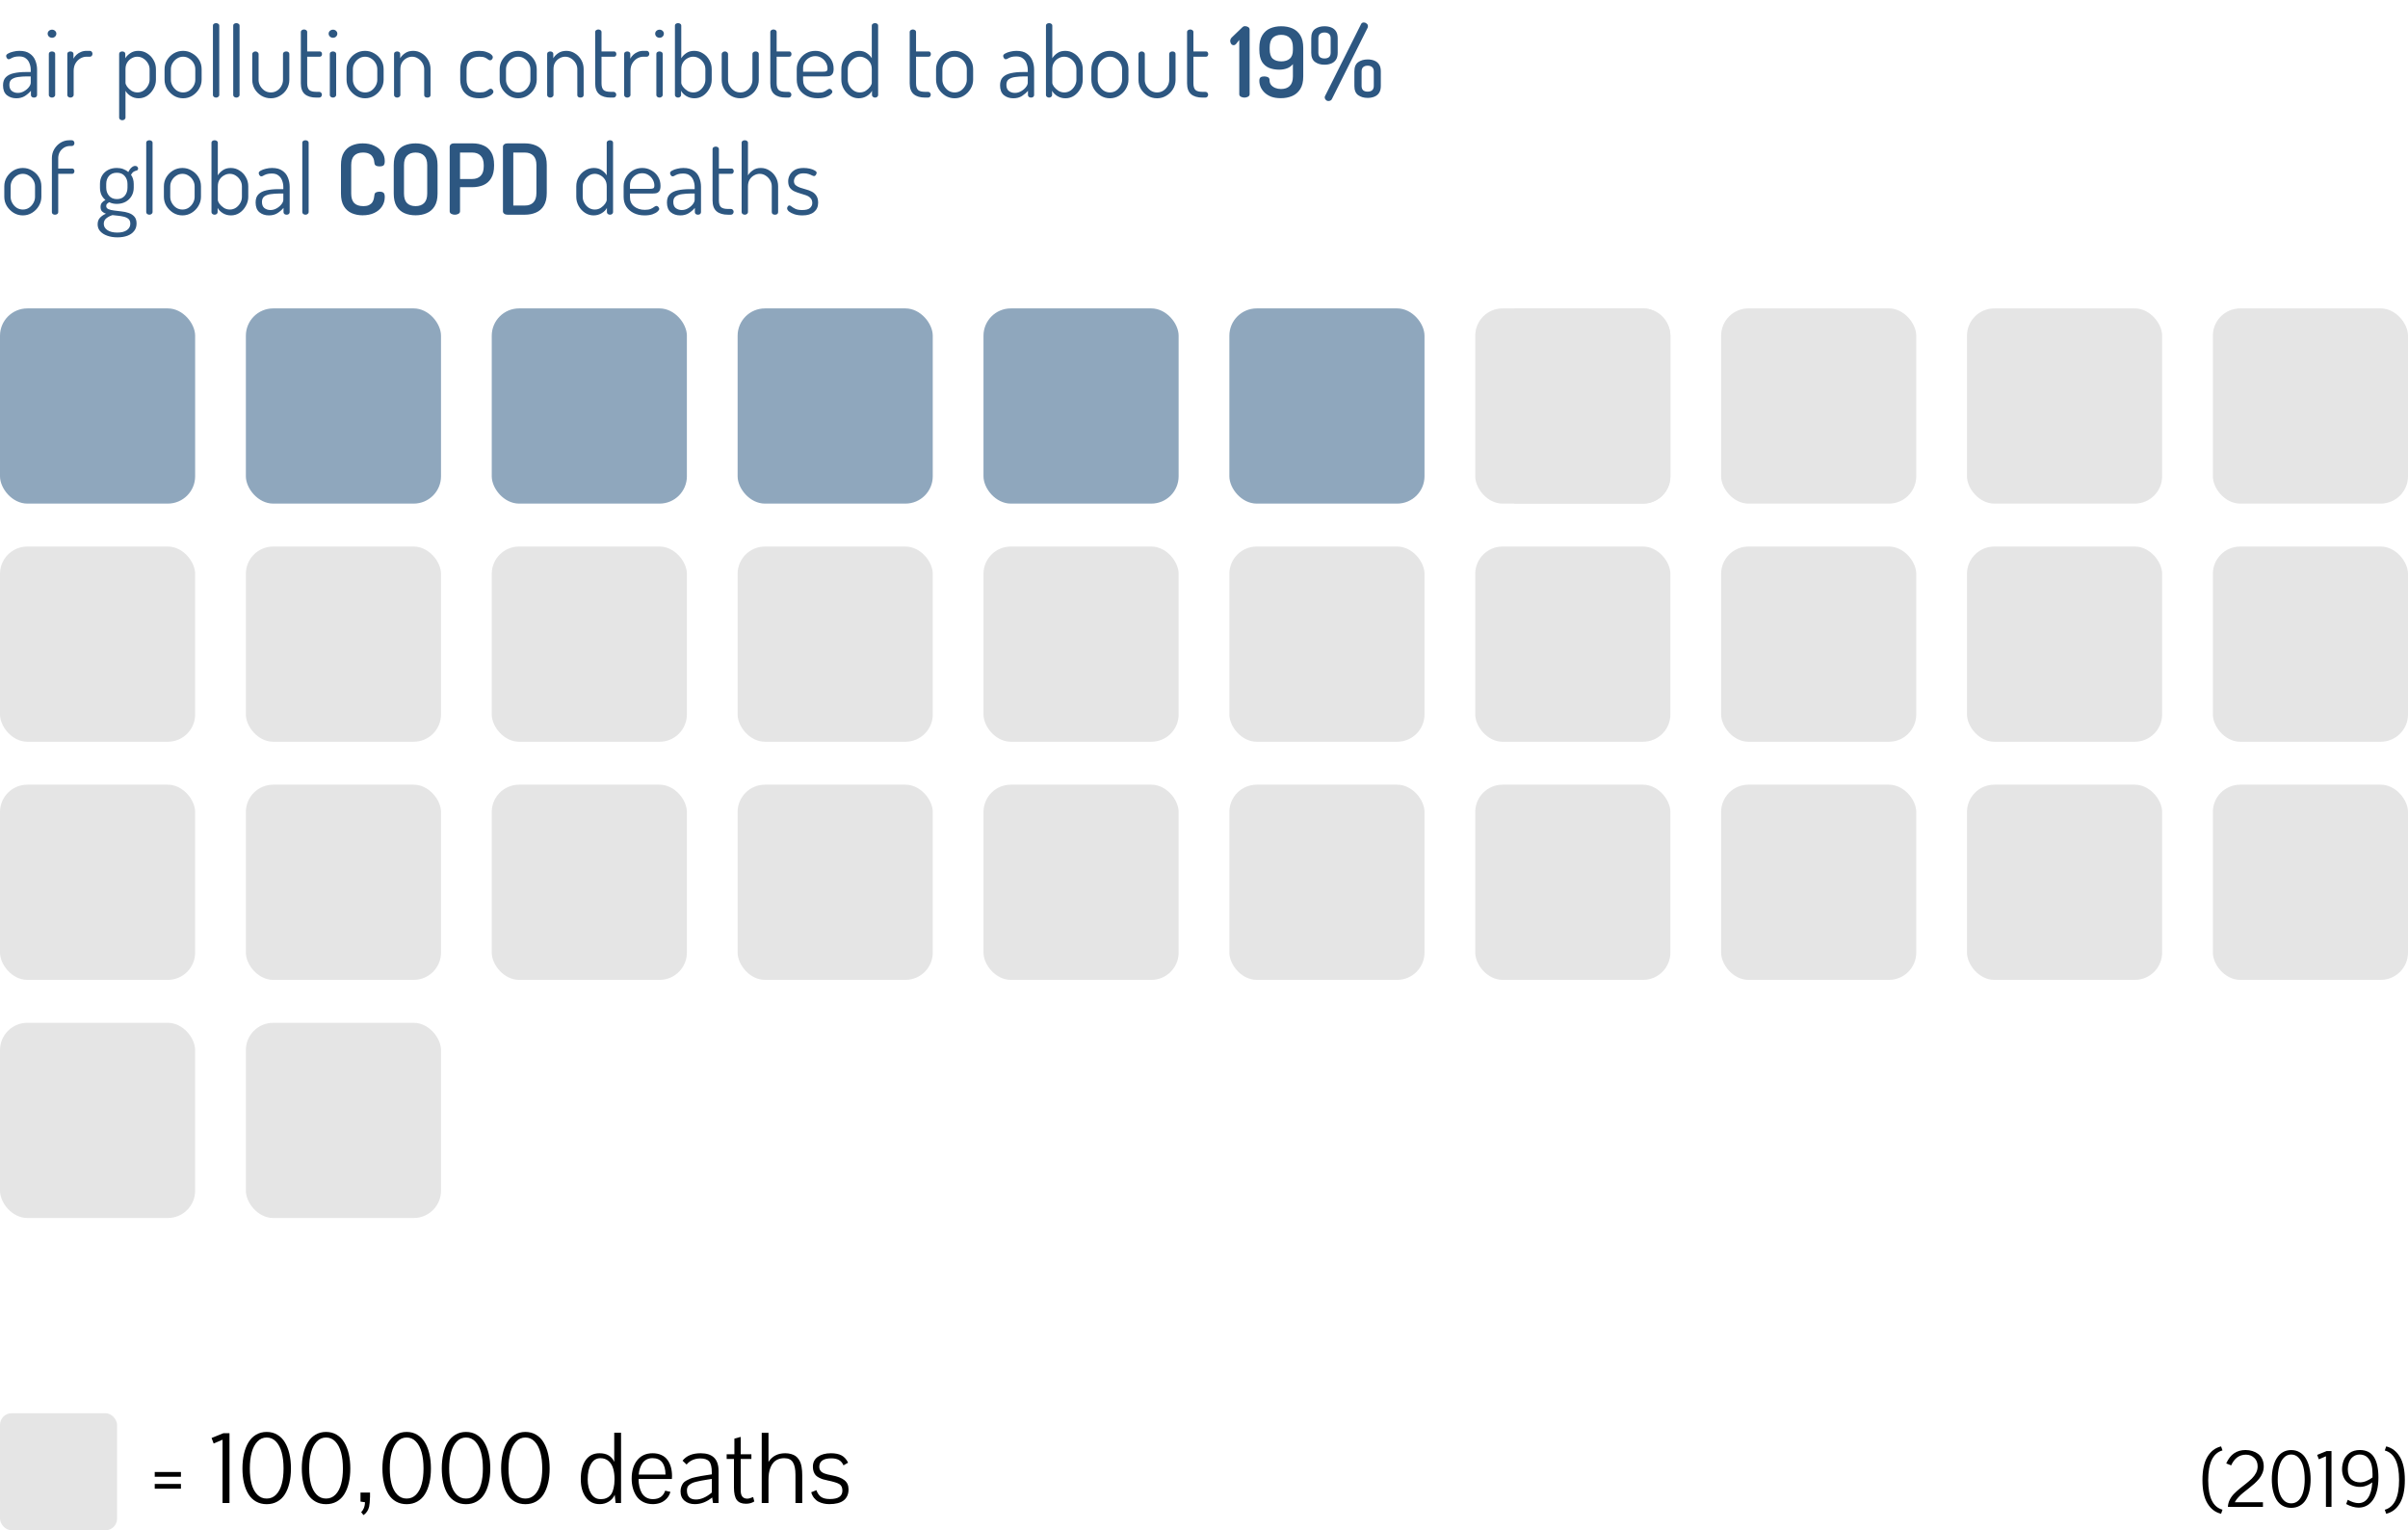 <svg width="617" height="392" viewBox="0 0 617 392" fill="none" xmlns="http://www.w3.org/2000/svg">
<rect width="617" height="392" fill="white"/>
<rect y="79" width="50" height="50" rx="7" fill="#8FA7BD"/>
<rect x="63" y="79" width="50" height="50" rx="7" fill="#8FA7BD"/>
<rect x="126" y="79" width="50" height="50" rx="7" fill="#8FA7BD"/>
<rect x="189" y="79" width="50" height="50" rx="7" fill="#8FA7BD"/>
<rect x="252" y="79" width="50" height="50" rx="7" fill="#8FA7BD"/>
<rect x="315" y="79" width="50" height="50" rx="7" fill="#8FA7BD"/>
<rect x="378" y="79" width="50" height="50" rx="7" fill="#E5E5E5"/>
<rect x="441" y="79" width="50" height="50" rx="7" fill="#E5E5E5"/>
<path d="M388 79H421C424.866 79 428 82.134 428 86V122C428 125.866 424.866 129 421 129H388V79Z" fill="#E5E5E5"/>
<rect x="504" y="79" width="50" height="50" rx="7" fill="#E5E5E5"/>
<rect x="567" y="79" width="50" height="50" rx="7" fill="#E5E5E5"/>
<rect y="201" width="50" height="50" rx="7" fill="#E5E5E5"/>
<rect x="63" y="201" width="50" height="50" rx="7" fill="#E5E5E5"/>
<rect y="262" width="50" height="50" rx="7" fill="#E5E5E5"/>
<rect x="63" y="262" width="50" height="50" rx="7" fill="#E5E5E5"/>
<rect y="362" width="30" height="30" rx="3" fill="#E5E5E5"/>
<rect x="126" y="201" width="50" height="50" rx="7" fill="#E5E5E5"/>
<rect x="189" y="201" width="50" height="50" rx="7" fill="#E5E5E5"/>
<rect x="252" y="201" width="50" height="50" rx="7" fill="#E5E5E5"/>
<rect x="315" y="201" width="50" height="50" rx="7" fill="#E5E5E5"/>
<rect x="378" y="201" width="50" height="50" rx="7" fill="#E5E5E5"/>
<rect x="441" y="201" width="50" height="50" rx="7" fill="#E5E5E5"/>
<rect x="504" y="201" width="50" height="50" rx="7" fill="#E5E5E5"/>
<rect x="567" y="201" width="50" height="50" rx="7" fill="#E5E5E5"/>
<rect y="140" width="50" height="50" rx="7" fill="#E5E5E5"/>
<rect x="63" y="140" width="50" height="50" rx="7" fill="#E5E5E5"/>
<rect x="126" y="140" width="50" height="50" rx="7" fill="#E5E5E5"/>
<rect x="189" y="140" width="50" height="50" rx="7" fill="#E5E5E5"/>
<rect x="252" y="140" width="50" height="50" rx="7" fill="#E5E5E5"/>
<rect x="315" y="140" width="50" height="50" rx="7" fill="#E5E5E5"/>
<rect x="378" y="140" width="50" height="50" rx="7" fill="#E5E5E5"/>
<rect x="441" y="140" width="50" height="50" rx="7" fill="#E5E5E5"/>
<rect x="504" y="140" width="50" height="50" rx="7" fill="#E5E5E5"/>
<rect x="567" y="140" width="50" height="50" rx="7" fill="#E5E5E5"/>
<path d="M39.648 378.286V377.065H46.362V378.286H39.648ZM39.648 381.338V380.117H46.362V381.338H39.648ZM57.019 368.789V385H58.801V367.129H57.226L54.211 368.35L54.748 369.766L57.019 368.789ZM65.612 384.634C66.41 385.081 67.317 385.305 68.335 385.305C69.352 385.305 70.259 385.081 71.057 384.634C71.854 384.186 72.505 383.556 73.01 382.742C73.514 381.928 73.897 380.968 74.157 379.861C74.418 378.746 74.548 377.513 74.548 376.162C74.548 374.803 74.418 373.558 74.157 372.427C73.897 371.296 73.51 370.311 72.998 369.473C72.493 368.626 71.842 367.971 71.044 367.507C70.255 367.035 69.352 366.799 68.335 366.799C67.317 366.799 66.41 367.035 65.612 367.507C64.823 367.971 64.172 368.626 63.659 369.473C63.155 370.311 62.772 371.296 62.512 372.427C62.251 373.558 62.121 374.803 62.121 376.162C62.121 377.513 62.251 378.746 62.512 379.861C62.772 380.968 63.155 381.928 63.659 382.742C64.164 383.556 64.815 384.186 65.612 384.634ZM65.954 369.265C66.613 368.573 67.407 368.228 68.335 368.228C69.262 368.228 70.056 368.573 70.715 369.265C71.374 369.949 71.862 370.881 72.18 372.061C72.497 373.241 72.656 374.608 72.656 376.162C72.656 377.676 72.501 379.002 72.192 380.142C71.891 381.273 71.411 382.176 70.751 382.852C70.092 383.527 69.287 383.865 68.335 383.865C67.382 383.865 66.577 383.527 65.918 382.852C65.258 382.176 64.774 381.273 64.465 380.142C64.164 379.002 64.013 377.676 64.013 376.162C64.013 374.608 64.172 373.241 64.489 372.061C64.807 370.881 65.295 369.949 65.954 369.265ZM80.822 384.634C81.62 385.081 82.527 385.305 83.544 385.305C84.562 385.305 85.469 385.081 86.267 384.634C87.064 384.186 87.715 383.556 88.22 382.742C88.724 381.928 89.107 380.968 89.367 379.861C89.628 378.746 89.758 377.513 89.758 376.162C89.758 374.803 89.628 373.558 89.367 372.427C89.107 371.296 88.72 370.311 88.207 369.473C87.703 368.626 87.052 367.971 86.254 367.507C85.465 367.035 84.562 366.799 83.544 366.799C82.527 366.799 81.62 367.035 80.822 367.507C80.033 367.971 79.382 368.626 78.869 369.473C78.365 370.311 77.982 371.296 77.722 372.427C77.461 373.558 77.331 374.803 77.331 376.162C77.331 377.513 77.461 378.746 77.722 379.861C77.982 380.968 78.365 381.928 78.869 382.742C79.374 383.556 80.025 384.186 80.822 384.634ZM81.164 369.265C81.823 368.573 82.617 368.228 83.544 368.228C84.472 368.228 85.266 368.573 85.925 369.265C86.584 369.949 87.072 370.881 87.39 372.061C87.707 373.241 87.866 374.608 87.866 376.162C87.866 377.676 87.711 379.002 87.402 380.142C87.101 381.273 86.621 382.176 85.961 382.852C85.302 383.527 84.497 383.865 83.544 383.865C82.592 383.865 81.787 383.527 81.127 382.852C80.468 382.176 79.984 381.273 79.675 380.142C79.374 379.002 79.223 377.676 79.223 376.162C79.223 374.608 79.382 373.241 79.699 372.061C80.017 370.881 80.505 369.949 81.164 369.265ZM92.37 382.327H94.811V383.364C94.771 384.609 94.694 385.472 94.58 385.952C94.36 386.88 93.88 387.596 93.139 388.101L92.541 387.344C92.761 387.173 92.972 386.868 93.176 386.428C93.387 385.997 93.501 385.456 93.518 384.805L92.37 384.646V382.327ZM101.477 384.634C102.274 385.081 103.181 385.305 104.199 385.305C105.216 385.305 106.123 385.081 106.921 384.634C107.718 384.186 108.369 383.556 108.874 382.742C109.379 381.928 109.761 380.968 110.021 379.861C110.282 378.746 110.412 377.513 110.412 376.162C110.412 374.803 110.282 373.558 110.021 372.427C109.761 371.296 109.375 370.311 108.862 369.473C108.357 368.626 107.706 367.971 106.909 367.507C106.119 367.035 105.216 366.799 104.199 366.799C103.181 366.799 102.274 367.035 101.477 367.507C100.687 367.971 100.036 368.626 99.523 369.473C99.019 370.311 98.636 371.296 98.376 372.427C98.116 373.558 97.985 374.803 97.985 376.162C97.985 377.513 98.116 378.746 98.376 379.861C98.636 380.968 99.019 381.928 99.523 382.742C100.028 383.556 100.679 384.186 101.477 384.634ZM101.818 369.265C102.478 368.573 103.271 368.228 104.199 368.228C105.126 368.228 105.92 368.573 106.579 369.265C107.238 369.949 107.727 370.881 108.044 372.061C108.361 373.241 108.52 374.608 108.52 376.162C108.52 377.676 108.365 379.002 108.056 380.142C107.755 381.273 107.275 382.176 106.616 382.852C105.957 383.527 105.151 383.865 104.199 383.865C103.247 383.865 102.441 383.527 101.782 382.852C101.123 382.176 100.638 381.273 100.329 380.142C100.028 379.002 99.877 377.676 99.877 376.162C99.877 374.608 100.036 373.241 100.354 372.061C100.671 370.881 101.159 369.949 101.818 369.265ZM116.687 384.634C117.484 385.081 118.391 385.305 119.409 385.305C120.426 385.305 121.333 385.081 122.131 384.634C122.928 384.186 123.579 383.556 124.084 382.742C124.589 381.928 124.971 380.968 125.231 379.861C125.492 378.746 125.622 377.513 125.622 376.162C125.622 374.803 125.492 373.558 125.231 372.427C124.971 371.296 124.584 370.311 124.072 369.473C123.567 368.626 122.916 367.971 122.119 367.507C121.329 367.035 120.426 366.799 119.409 366.799C118.391 366.799 117.484 367.035 116.687 367.507C115.897 367.971 115.246 368.626 114.733 369.473C114.229 370.311 113.846 371.296 113.586 372.427C113.326 373.558 113.195 374.803 113.195 376.162C113.195 377.513 113.326 378.746 113.586 379.861C113.846 380.968 114.229 381.928 114.733 382.742C115.238 383.556 115.889 384.186 116.687 384.634ZM117.028 369.265C117.688 368.573 118.481 368.228 119.409 368.228C120.336 368.228 121.13 368.573 121.789 369.265C122.448 369.949 122.937 370.881 123.254 372.061C123.571 373.241 123.73 374.608 123.73 376.162C123.73 377.676 123.575 379.002 123.266 380.142C122.965 381.273 122.485 382.176 121.826 382.852C121.167 383.527 120.361 383.865 119.409 383.865C118.457 383.865 117.651 383.527 116.992 382.852C116.333 382.176 115.848 381.273 115.539 380.142C115.238 379.002 115.087 377.676 115.087 376.162C115.087 374.608 115.246 373.241 115.563 372.061C115.881 370.881 116.369 369.949 117.028 369.265ZM131.896 384.634C132.694 385.081 133.601 385.305 134.619 385.305C135.636 385.305 136.543 385.081 137.341 384.634C138.138 384.186 138.789 383.556 139.294 382.742C139.799 381.928 140.181 380.968 140.441 379.861C140.702 378.746 140.832 377.513 140.832 376.162C140.832 374.803 140.702 373.558 140.441 372.427C140.181 371.296 139.794 370.311 139.282 369.473C138.777 368.626 138.126 367.971 137.329 367.507C136.539 367.035 135.636 366.799 134.619 366.799C133.601 366.799 132.694 367.035 131.896 367.507C131.107 367.971 130.456 368.626 129.943 369.473C129.439 370.311 129.056 371.296 128.796 372.427C128.535 373.558 128.405 374.803 128.405 376.162C128.405 377.513 128.535 378.746 128.796 379.861C129.056 380.968 129.439 381.928 129.943 382.742C130.448 383.556 131.099 384.186 131.896 384.634ZM132.238 369.265C132.897 368.573 133.691 368.228 134.619 368.228C135.546 368.228 136.34 368.573 136.999 369.265C137.658 369.949 138.146 370.881 138.464 372.061C138.781 373.241 138.94 374.608 138.94 376.162C138.94 377.676 138.785 379.002 138.476 380.142C138.175 381.273 137.695 382.176 137.036 382.852C136.376 383.527 135.571 383.865 134.619 383.865C133.667 383.865 132.861 383.527 132.202 382.852C131.542 382.176 131.058 381.273 130.749 380.142C130.448 379.002 130.297 377.676 130.297 376.162C130.297 374.608 130.456 373.241 130.773 372.061C131.091 370.881 131.579 369.949 132.238 369.265ZM148.815 378.896C148.815 376.838 149.23 375.218 150.061 374.038C150.891 372.85 152.071 372.256 153.601 372.256C155.464 372.256 156.726 372.992 157.385 374.465V367.007H159.13V385H157.739L157.507 382.9C157.189 383.633 156.681 384.215 155.981 384.646C155.289 385.077 154.512 385.293 153.649 385.293C152.152 385.293 150.972 384.711 150.109 383.547C149.247 382.375 148.815 380.825 148.815 378.896ZM153.869 384.011C154.235 384.011 154.565 383.983 154.858 383.926C155.151 383.861 155.468 383.726 155.81 383.523C156.152 383.311 156.437 383.031 156.665 382.681C156.892 382.323 157.08 381.822 157.226 381.179C157.381 380.536 157.458 379.779 157.458 378.909C157.458 377.851 157.34 376.931 157.104 376.15C156.876 375.369 156.486 374.738 155.932 374.258C155.379 373.77 154.683 373.525 153.845 373.525C152.811 373.525 152.01 374.018 151.44 375.002C150.87 375.979 150.585 377.293 150.585 378.945C150.585 380.426 150.878 381.643 151.464 382.595C152.05 383.539 152.852 384.011 153.869 384.011ZM167.224 372.256C168.07 372.256 168.815 372.406 169.458 372.708C170.109 373 170.629 373.416 171.02 373.953C171.411 374.482 171.704 375.096 171.899 375.796C172.094 376.496 172.192 377.269 172.192 378.115C172.192 378.392 172.18 378.636 172.155 378.848H163.623C163.623 379.556 163.692 380.215 163.83 380.825C163.968 381.427 164.176 381.973 164.453 382.461C164.737 382.941 165.12 383.319 165.6 383.596C166.088 383.873 166.65 384.011 167.285 384.011C168.107 384.011 168.782 383.824 169.311 383.45C169.84 383.067 170.214 382.534 170.434 381.851L171.777 382.144C171.59 382.835 171.26 383.425 170.788 383.914C170.316 384.394 169.787 384.744 169.201 384.963C168.615 385.175 167.993 385.285 167.333 385.293H167.285C166.365 385.293 165.547 385.114 164.831 384.756C164.123 384.398 163.553 383.914 163.122 383.303C162.699 382.685 162.382 381.993 162.17 381.228C161.958 380.455 161.853 379.629 161.853 378.75C161.853 376.805 162.325 375.238 163.269 374.05C164.221 372.854 165.539 372.256 167.224 372.256ZM170.52 377.712C170.511 376.378 170.235 375.344 169.689 374.612C169.144 373.879 168.306 373.513 167.175 373.513C166.63 373.513 166.141 373.623 165.71 373.843C165.279 374.062 164.921 374.368 164.636 374.758C164.359 375.149 164.139 375.592 163.977 376.089C163.814 376.585 163.708 377.126 163.659 377.712H170.52ZM182.385 382.327C180.977 383.515 179.626 384.109 178.332 384.109C176.786 384.109 176.013 383.328 176.013 381.765C176.013 381.464 176.057 381.2 176.147 380.972C176.236 380.744 176.387 380.544 176.599 380.374C176.818 380.194 177.054 380.044 177.307 379.922C177.559 379.792 177.905 379.674 178.344 379.568C178.784 379.454 179.207 379.36 179.614 379.287C180.021 379.206 180.546 379.116 181.188 379.019L182.385 378.835V382.327ZM182.69 385H184.118V376.785C184.118 373.765 182.588 372.256 179.528 372.256C177.437 372.256 175.891 372.891 174.89 374.16C175.581 374.811 175.927 375.141 175.927 375.149C176.334 374.644 176.843 374.258 177.453 373.989C178.072 373.721 178.731 373.586 179.431 373.586C180.505 373.586 181.266 373.843 181.713 374.355C182.161 374.86 182.385 375.792 182.385 377.151V377.664L181.176 377.847C180.468 377.952 179.939 378.038 179.589 378.103C179.239 378.16 178.776 378.254 178.198 378.384C177.62 378.506 177.185 378.628 176.892 378.75C176.607 378.864 176.273 379.027 175.891 379.238C175.508 379.442 175.227 379.67 175.048 379.922C174.869 380.166 174.711 380.467 174.572 380.825C174.442 381.175 174.377 381.57 174.377 382.009C174.377 383.051 174.723 383.861 175.415 384.438C176.114 385.008 176.985 385.293 178.027 385.293C179.606 385.293 181.091 384.723 182.482 383.584L182.69 385ZM192.98 383.474L193.273 384.609C192.663 385 191.947 385.195 191.125 385.195C190.051 385.195 189.27 384.87 188.781 384.219C188.301 383.56 188.061 382.498 188.061 381.033V373.721H186.193V372.512H188.171V368.521L189.794 368.069V372.512H192.529V373.721H189.794V381.814C189.794 383.197 190.356 383.889 191.479 383.889C191.853 383.889 192.354 383.751 192.98 383.474ZM200.939 373.525C200.337 373.525 199.8 373.627 199.328 373.831C198.864 374.034 198.482 374.307 198.181 374.648C197.88 374.982 197.631 375.393 197.436 375.881C197.241 376.361 197.102 376.866 197.021 377.395C196.948 377.924 196.911 378.494 196.911 379.104V385H195.178V367.019H196.911V372.146V374.478C197.863 372.996 199.292 372.256 201.196 372.256C201.749 372.256 202.246 372.321 202.685 372.451C203.133 372.573 203.503 372.736 203.796 372.939C204.097 373.143 204.357 373.399 204.577 373.708C204.797 374.018 204.968 374.327 205.09 374.636C205.212 374.945 205.31 375.304 205.383 375.71C205.456 376.109 205.501 376.471 205.517 376.797C205.542 377.122 205.554 377.485 205.554 377.883V385H203.82V377.749C203.82 376.357 203.605 375.308 203.173 374.6C202.75 373.883 202.006 373.525 200.939 373.525ZM217.309 374.673C216.52 375.12 216.125 375.348 216.125 375.356C215.848 374.722 215.462 374.266 214.965 373.989C214.469 373.704 213.814 373.562 213 373.562C211.991 373.562 211.226 373.745 210.705 374.111C210.184 374.478 209.924 375.019 209.924 375.735C209.924 376.02 209.977 376.272 210.083 376.492C210.196 376.711 210.339 376.895 210.51 377.041C210.689 377.179 210.929 377.31 211.23 377.432C211.531 377.546 211.82 377.635 212.097 377.7C212.382 377.765 212.736 377.839 213.159 377.92C214.575 378.18 215.637 378.587 216.345 379.141C217.061 379.686 217.419 380.475 217.419 381.509C217.419 382.738 217.008 383.678 216.186 384.329C215.364 384.972 214.127 385.293 212.475 385.293C211.979 385.293 211.499 385.24 211.035 385.134C210.579 385.037 210.135 384.878 209.704 384.658C209.281 384.43 208.907 384.113 208.581 383.706C208.256 383.291 208.015 382.807 207.861 382.253L209.179 381.716C209.472 382.514 209.879 383.092 210.4 383.45C210.921 383.808 211.665 383.987 212.634 383.987C214.774 383.987 215.844 383.271 215.844 381.838C215.844 381.057 215.6 380.508 215.112 380.19C214.624 379.865 213.594 379.539 212.023 379.214C211.551 379.116 211.153 379.019 210.827 378.921C210.51 378.815 210.176 378.673 209.826 378.494C209.484 378.315 209.208 378.111 208.996 377.883C208.793 377.647 208.622 377.346 208.483 376.98C208.353 376.614 208.288 376.191 208.288 375.71C208.288 374.612 208.711 373.761 209.558 373.159C210.412 372.557 211.527 372.256 212.902 372.256C214.009 372.256 214.912 372.439 215.612 372.805C216.312 373.171 216.878 373.794 217.309 374.673Z" fill="black"/>
<path d="M569.107 370.502L569.469 371.527C567.027 372.217 565.807 374.753 565.807 379.135C565.807 383.536 567.027 386.062 569.469 386.713L569.107 387.758C567.617 387.4 566.448 386.508 565.602 385.082C564.755 383.656 564.332 381.674 564.332 379.135C564.332 376.596 564.755 374.61 565.602 373.178C566.454 371.745 567.623 370.854 569.107 370.502ZM571.686 375.365C572.519 373.536 573.785 372.621 575.484 372.621C576.311 372.621 577.014 372.891 577.594 373.432C578.18 373.965 578.473 374.698 578.473 375.629C578.473 376.202 578.336 376.755 578.062 377.289C577.789 377.816 577.431 378.298 576.988 378.734C576.546 379.164 576.057 379.59 575.523 380.014C574.99 380.43 574.452 380.857 573.912 381.293C573.378 381.729 572.887 382.175 572.438 382.631C571.988 383.08 571.617 383.598 571.324 384.184C571.031 384.763 570.875 385.368 570.855 386H579.83V384.818H572.613C572.822 384.402 573.121 383.982 573.512 383.559C573.909 383.129 574.329 382.735 574.771 382.377C575.221 382.012 575.693 381.638 576.188 381.254C576.689 380.87 577.164 380.476 577.613 380.072C578.062 379.669 578.469 379.249 578.834 378.812C579.199 378.37 579.488 377.878 579.703 377.338C579.924 376.798 580.035 376.234 580.035 375.648C580.035 374.932 579.905 374.298 579.645 373.744C579.391 373.191 579.042 372.751 578.6 372.426C578.157 372.094 577.662 371.846 577.115 371.684C576.568 371.514 575.986 371.43 575.367 371.43C574.247 371.43 573.277 371.706 572.457 372.26C571.637 372.807 570.96 373.673 570.426 374.857L571.686 375.365ZM584.898 385.707C585.536 386.065 586.262 386.244 587.076 386.244C587.89 386.244 588.616 386.065 589.254 385.707C589.892 385.349 590.413 384.844 590.816 384.193C591.22 383.542 591.526 382.774 591.734 381.889C591.943 380.997 592.047 380.01 592.047 378.93C592.047 377.842 591.943 376.846 591.734 375.941C591.526 375.036 591.217 374.249 590.807 373.578C590.403 372.901 589.882 372.377 589.244 372.006C588.613 371.628 587.89 371.439 587.076 371.439C586.262 371.439 585.536 371.628 584.898 372.006C584.267 372.377 583.746 372.901 583.336 373.578C582.932 374.249 582.626 375.036 582.418 375.941C582.21 376.846 582.105 377.842 582.105 378.93C582.105 380.01 582.21 380.997 582.418 381.889C582.626 382.774 582.932 383.542 583.336 384.193C583.74 384.844 584.26 385.349 584.898 385.707ZM585.172 373.412C585.699 372.859 586.334 372.582 587.076 372.582C587.818 372.582 588.453 372.859 588.98 373.412C589.508 373.959 589.898 374.704 590.152 375.648C590.406 376.592 590.533 377.686 590.533 378.93C590.533 380.141 590.41 381.202 590.162 382.113C589.921 383.018 589.537 383.741 589.01 384.281C588.482 384.822 587.838 385.092 587.076 385.092C586.314 385.092 585.67 384.822 585.143 384.281C584.615 383.741 584.228 383.018 583.98 382.113C583.74 381.202 583.619 380.141 583.619 378.93C583.619 377.686 583.746 376.592 584 375.648C584.254 374.704 584.645 373.959 585.172 373.412ZM595.973 373.031V386H597.398V371.703H596.139L593.727 372.68L594.156 373.812L595.973 373.031ZM607.848 379.721C607.516 379.968 607.177 380.176 606.832 380.346C606.493 380.515 606.145 380.645 605.787 380.736C605.429 380.827 605.071 380.873 604.713 380.873C604.088 380.873 603.499 380.775 602.945 380.58C602.398 380.385 601.91 380.105 601.48 379.74C601.057 379.376 600.722 378.904 600.475 378.324C600.227 377.738 600.104 377.084 600.104 376.361C600.104 375.945 600.143 375.541 600.221 375.15C600.299 374.753 600.413 374.369 600.562 373.998C600.719 373.627 600.924 373.288 601.178 372.982C601.432 372.67 601.721 372.4 602.047 372.172C602.379 371.938 602.766 371.755 603.209 371.625C603.658 371.495 604.146 371.43 604.674 371.43C606.288 371.43 607.483 372.025 608.258 373.217C609.033 374.402 609.42 376.153 609.42 378.471C609.42 379.708 609.296 380.818 609.049 381.801C608.801 382.777 608.453 383.585 608.004 384.223C607.561 384.861 607.031 385.349 606.412 385.688C605.794 386.02 605.11 386.186 604.361 386.186C603.378 386.186 602.311 385.88 601.158 385.268L601.559 384.184C602.594 384.75 603.512 385.033 604.312 385.033C605.335 385.033 606.152 384.584 606.764 383.686C607.382 382.787 607.743 381.465 607.848 379.721ZM607.906 378.451C607.913 378.295 607.916 377.999 607.916 377.562C607.916 377.126 607.893 376.716 607.848 376.332C607.809 375.941 607.74 375.554 607.643 375.17C607.545 374.786 607.408 374.444 607.232 374.145C607.063 373.839 606.858 373.568 606.617 373.334C606.383 373.093 606.09 372.908 605.738 372.777C605.393 372.647 605.009 372.582 604.586 372.582C604.176 372.582 603.788 372.667 603.424 372.836C603.066 373.005 602.747 373.246 602.467 373.559C602.193 373.871 601.975 374.268 601.812 374.75C601.656 375.225 601.578 375.749 601.578 376.322C601.578 376.921 601.66 377.445 601.822 377.895C601.985 378.337 602.213 378.689 602.506 378.949C602.799 379.21 603.131 379.402 603.502 379.525C603.873 379.649 604.283 379.711 604.732 379.711C605.234 379.711 605.764 379.597 606.324 379.369C606.884 379.141 607.411 378.835 607.906 378.451ZM611.412 387.758L611.051 386.732C613.492 386.042 614.713 383.507 614.713 379.125C614.713 374.724 613.492 372.198 611.051 371.547L611.412 370.502C612.903 370.86 614.072 371.752 614.918 373.178C615.764 374.604 616.188 376.586 616.188 379.125C616.188 381.664 615.761 383.65 614.908 385.082C614.062 386.514 612.896 387.406 611.412 387.758Z" fill="black"/>
<path d="M4.175 25.175C3.225 25.175 2.417 24.908 1.75 24.375C1.1 23.825 0.775 22.992 0.775 21.875C0.775 20.958 1.017 20.258 1.5 19.775C2 19.275 2.683 18.933 3.55 18.75C4.433 18.55 5.45 18.45 6.6 18.45H7.875V17.875C7.875 17.325 7.775 16.792 7.575 16.275C7.392 15.742 7.083 15.308 6.65 14.975C6.233 14.625 5.658 14.45 4.925 14.45C4.375 14.45 3.925 14.508 3.575 14.625C3.225 14.742 2.95 14.867 2.75 15C2.55 15.117 2.383 15.175 2.25 15.175C2.05 15.175 1.883 15.075 1.75 14.875C1.633 14.675 1.575 14.492 1.575 14.325C1.575 14.092 1.75 13.883 2.1 13.7C2.45 13.5 2.883 13.342 3.4 13.225C3.933 13.092 4.458 13.025 4.975 13.025C6.092 13.025 6.975 13.258 7.625 13.725C8.292 14.175 8.767 14.767 9.05 15.5C9.35 16.233 9.5 17.017 9.5 17.85V24.35C9.5 24.533 9.425 24.692 9.275 24.825C9.142 24.942 8.95 25 8.7 25C8.5 25 8.317 24.942 8.15 24.825C8 24.692 7.925 24.533 7.925 24.35V23.25C7.508 23.75 6.992 24.2 6.375 24.6C5.758 24.983 5.025 25.175 4.175 25.175ZM4.575 23.8C5.125 23.8 5.65 23.658 6.15 23.375C6.65 23.092 7.058 22.75 7.375 22.35C7.708 21.933 7.875 21.542 7.875 21.175V19.575H6.825C6.075 19.575 5.358 19.625 4.675 19.725C4.008 19.808 3.458 20 3.025 20.3C2.608 20.6 2.4 21.075 2.4 21.725C2.4 22.442 2.608 22.967 3.025 23.3C3.458 23.633 3.975 23.8 4.575 23.8ZM13.337 9.675C13.037 9.675 12.77 9.575 12.537 9.375C12.32 9.158 12.212 8.908 12.212 8.625C12.212 8.342 12.32 8.1 12.537 7.9C12.77 7.7 13.037 7.6 13.337 7.6C13.637 7.6 13.895 7.7 14.112 7.9C14.329 8.1 14.437 8.342 14.437 8.625C14.437 8.908 14.329 9.158 14.112 9.375C13.895 9.575 13.637 9.675 13.337 9.675ZM13.312 25C13.095 25 12.904 24.933 12.737 24.8C12.587 24.667 12.512 24.517 12.512 24.35V13.8C12.512 13.6 12.587 13.45 12.737 13.35C12.904 13.233 13.095 13.175 13.312 13.175C13.545 13.175 13.737 13.233 13.887 13.35C14.054 13.45 14.137 13.6 14.137 13.8V24.35C14.137 24.517 14.054 24.667 13.887 24.8C13.737 24.933 13.545 25 13.312 25ZM18.048 25C17.832 25 17.64 24.933 17.473 24.8C17.323 24.667 17.248 24.517 17.248 24.35V13.8C17.248 13.6 17.323 13.45 17.473 13.35C17.64 13.233 17.832 13.175 18.048 13.175C18.265 13.175 18.448 13.233 18.598 13.35C18.748 13.45 18.823 13.6 18.823 13.8V15.025C19.007 14.675 19.257 14.35 19.573 14.05C19.89 13.75 20.265 13.508 20.698 13.325C21.132 13.125 21.623 13.025 22.173 13.025H23.048C23.232 13.025 23.382 13.1 23.498 13.25C23.632 13.4 23.698 13.575 23.698 13.775C23.698 13.992 23.632 14.175 23.498 14.325C23.382 14.458 23.232 14.525 23.048 14.525H22.173C21.623 14.525 21.09 14.675 20.573 14.975C20.073 15.275 19.665 15.692 19.348 16.225C19.032 16.758 18.873 17.408 18.873 18.175V24.35C18.873 24.517 18.79 24.667 18.623 24.8C18.473 24.933 18.282 25 18.048 25ZM31.33 30.8C31.113 30.8 30.922 30.733 30.755 30.6C30.605 30.467 30.53 30.317 30.53 30.15V13.8C30.53 13.6 30.605 13.45 30.755 13.35C30.922 13.233 31.113 13.175 31.33 13.175C31.547 13.175 31.73 13.233 31.88 13.35C32.03 13.45 32.105 13.6 32.105 13.8V14.925C32.388 14.442 32.813 14.008 33.38 13.625C33.947 13.225 34.638 13.025 35.455 13.025C36.288 13.025 37.038 13.242 37.705 13.675C38.388 14.092 38.93 14.658 39.33 15.375C39.747 16.075 39.955 16.858 39.955 17.725V20.425C39.955 21.242 39.747 22.017 39.33 22.75C38.93 23.483 38.397 24.075 37.73 24.525C37.063 24.958 36.33 25.175 35.53 25.175C34.763 25.175 34.08 24.983 33.48 24.6C32.88 24.217 32.438 23.767 32.155 23.25V30.15C32.155 30.317 32.072 30.467 31.905 30.6C31.755 30.733 31.563 30.8 31.33 30.8ZM35.23 23.675C35.78 23.675 36.288 23.525 36.755 23.225C37.222 22.908 37.597 22.5 37.88 22C38.18 21.5 38.33 20.975 38.33 20.425V17.725C38.33 17.175 38.18 16.658 37.88 16.175C37.597 15.692 37.222 15.3 36.755 15C36.288 14.683 35.763 14.525 35.18 14.525C34.68 14.525 34.197 14.658 33.73 14.925C33.28 15.175 32.905 15.533 32.605 16C32.305 16.467 32.155 17.042 32.155 17.725V21.2C32.155 21.45 32.288 21.775 32.555 22.175C32.822 22.558 33.188 22.908 33.655 23.225C34.122 23.525 34.647 23.675 35.23 23.675ZM46.914 25.175C46.065 25.175 45.281 24.958 44.565 24.525C43.848 24.075 43.264 23.492 42.815 22.775C42.381 22.042 42.164 21.258 42.164 20.425V17.725C42.164 16.875 42.373 16.1 42.789 15.4C43.223 14.683 43.798 14.108 44.514 13.675C45.248 13.242 46.048 13.025 46.914 13.025C47.764 13.025 48.548 13.242 49.264 13.675C49.998 14.092 50.581 14.65 51.014 15.35C51.448 16.05 51.664 16.842 51.664 17.725V20.425C51.664 21.242 51.448 22.017 51.014 22.75C50.581 23.483 49.998 24.075 49.264 24.525C48.548 24.958 47.764 25.175 46.914 25.175ZM46.914 23.675C47.498 23.675 48.023 23.525 48.489 23.225C48.956 22.908 49.331 22.5 49.614 22C49.898 21.5 50.039 20.975 50.039 20.425V17.725C50.039 17.175 49.898 16.658 49.614 16.175C49.348 15.692 48.973 15.3 48.489 15C48.023 14.683 47.498 14.525 46.914 14.525C46.331 14.525 45.806 14.683 45.34 15C44.873 15.3 44.498 15.692 44.215 16.175C43.931 16.658 43.789 17.175 43.789 17.725V20.425C43.789 20.975 43.931 21.5 44.215 22C44.498 22.5 44.873 22.908 45.34 23.225C45.823 23.525 46.348 23.675 46.914 23.675ZM55.358 25C55.142 25 54.95 24.933 54.783 24.8C54.633 24.667 54.558 24.517 54.558 24.35V6.55C54.558 6.35 54.633 6.2 54.783 6.1C54.95 5.983 55.142 5.925 55.358 5.925C55.592 5.925 55.783 5.983 55.933 6.1C56.1 6.2 56.183 6.35 56.183 6.55V24.35C56.183 24.517 56.1 24.667 55.933 24.8C55.783 24.933 55.592 25 55.358 25ZM60.558 25C60.342 25 60.15 24.933 59.983 24.8C59.833 24.667 59.758 24.517 59.758 24.35V6.55C59.758 6.35 59.833 6.2 59.983 6.1C60.15 5.983 60.342 5.925 60.558 5.925C60.792 5.925 60.983 5.983 61.133 6.1C61.3 6.2 61.383 6.35 61.383 6.55V24.35C61.383 24.517 61.3 24.667 61.133 24.8C60.983 24.933 60.792 25 60.558 25ZM69.409 25.175C68.525 25.175 67.717 24.958 66.984 24.525C66.267 24.092 65.692 23.517 65.259 22.8C64.842 22.067 64.634 21.292 64.634 20.475V13.825C64.634 13.658 64.717 13.508 64.884 13.375C65.05 13.242 65.242 13.175 65.459 13.175C65.675 13.175 65.859 13.242 66.009 13.375C66.175 13.508 66.259 13.658 66.259 13.825V20.475C66.259 21.025 66.4 21.542 66.684 22.025C66.967 22.508 67.342 22.908 67.809 23.225C68.275 23.525 68.8 23.675 69.384 23.675C69.984 23.675 70.517 23.525 70.984 23.225C71.45 22.925 71.817 22.533 72.084 22.05C72.367 21.55 72.509 21.025 72.509 20.475V13.8C72.509 13.617 72.592 13.467 72.759 13.35C72.925 13.233 73.117 13.175 73.334 13.175C73.584 13.175 73.775 13.233 73.909 13.35C74.059 13.467 74.134 13.617 74.134 13.8V20.475C74.134 21.325 73.917 22.108 73.484 22.825C73.067 23.525 72.492 24.092 71.759 24.525C71.042 24.958 70.259 25.175 69.409 25.175ZM81.061 25C79.778 25 78.794 24.708 78.111 24.125C77.428 23.542 77.086 22.608 77.086 21.325V8.175C77.086 7.975 77.169 7.825 77.336 7.725C77.519 7.608 77.703 7.55 77.886 7.55C78.103 7.55 78.294 7.608 78.461 7.725C78.628 7.825 78.711 7.975 78.711 8.175V13.175H81.961C82.128 13.175 82.261 13.242 82.361 13.375C82.461 13.508 82.511 13.667 82.511 13.85C82.511 14.033 82.461 14.192 82.361 14.325C82.261 14.458 82.128 14.525 81.961 14.525H78.711V21.325C78.711 22.142 78.886 22.717 79.236 23.05C79.586 23.367 80.194 23.525 81.061 23.525H81.761C81.994 23.525 82.169 23.6 82.286 23.75C82.419 23.883 82.486 24.05 82.486 24.25C82.486 24.45 82.419 24.625 82.286 24.775C82.169 24.925 81.994 25 81.761 25H81.061ZM85.334 9.675C85.034 9.675 84.767 9.575 84.534 9.375C84.317 9.158 84.209 8.908 84.209 8.625C84.209 8.342 84.317 8.1 84.534 7.9C84.767 7.7 85.034 7.6 85.334 7.6C85.634 7.6 85.892 7.7 86.109 7.9C86.326 8.1 86.434 8.342 86.434 8.625C86.434 8.908 86.326 9.158 86.109 9.375C85.892 9.575 85.634 9.675 85.334 9.675ZM85.309 25C85.092 25 84.901 24.933 84.734 24.8C84.584 24.667 84.509 24.517 84.509 24.35V13.8C84.509 13.6 84.584 13.45 84.734 13.35C84.901 13.233 85.092 13.175 85.309 13.175C85.542 13.175 85.734 13.233 85.884 13.35C86.051 13.45 86.134 13.6 86.134 13.8V24.35C86.134 24.517 86.051 24.667 85.884 24.8C85.734 24.933 85.542 25 85.309 25ZM93.545 25.175C92.695 25.175 91.912 24.958 91.195 24.525C90.479 24.075 89.895 23.492 89.445 22.775C89.012 22.042 88.795 21.258 88.795 20.425V17.725C88.795 16.875 89.004 16.1 89.42 15.4C89.854 14.683 90.429 14.108 91.145 13.675C91.879 13.242 92.679 13.025 93.545 13.025C94.395 13.025 95.179 13.242 95.895 13.675C96.629 14.092 97.212 14.65 97.645 15.35C98.079 16.05 98.295 16.842 98.295 17.725V20.425C98.295 21.242 98.079 22.017 97.645 22.75C97.212 23.483 96.629 24.075 95.895 24.525C95.179 24.958 94.395 25.175 93.545 25.175ZM93.545 23.675C94.129 23.675 94.654 23.525 95.12 23.225C95.587 22.908 95.962 22.5 96.245 22C96.529 21.5 96.67 20.975 96.67 20.425V17.725C96.67 17.175 96.529 16.658 96.245 16.175C95.979 15.692 95.604 15.3 95.12 15C94.654 14.683 94.129 14.525 93.545 14.525C92.962 14.525 92.437 14.683 91.97 15C91.504 15.3 91.129 15.692 90.845 16.175C90.562 16.658 90.42 17.175 90.42 17.725V20.425C90.42 20.975 90.562 21.5 90.845 22C91.129 22.5 91.504 22.908 91.97 23.225C92.454 23.525 92.979 23.675 93.545 23.675ZM101.764 25C101.547 25 101.356 24.933 101.189 24.8C101.039 24.667 100.964 24.517 100.964 24.35V13.8C100.964 13.6 101.039 13.45 101.189 13.35C101.356 13.233 101.547 13.175 101.764 13.175C101.981 13.175 102.164 13.233 102.314 13.35C102.464 13.45 102.539 13.6 102.539 13.8V14.925C102.806 14.442 103.222 14.008 103.789 13.625C104.356 13.225 105.056 13.025 105.889 13.025C106.689 13.025 107.422 13.242 108.089 13.675C108.772 14.092 109.314 14.658 109.714 15.375C110.114 16.075 110.314 16.858 110.314 17.725V24.35C110.314 24.567 110.231 24.733 110.064 24.85C109.897 24.95 109.706 25 109.489 25C109.306 25 109.122 24.95 108.939 24.85C108.772 24.733 108.689 24.567 108.689 24.35V17.725C108.689 17.175 108.547 16.658 108.264 16.175C107.981 15.692 107.606 15.3 107.139 15C106.672 14.683 106.156 14.525 105.589 14.525C105.089 14.525 104.606 14.658 104.139 14.925C103.689 15.175 103.314 15.533 103.014 16C102.731 16.467 102.589 17.042 102.589 17.725V24.35C102.589 24.517 102.506 24.667 102.339 24.8C102.189 24.933 101.997 25 101.764 25ZM122.772 25.175C121.672 25.175 120.764 24.967 120.047 24.55C119.331 24.133 118.797 23.567 118.447 22.85C118.097 22.133 117.922 21.325 117.922 20.425V17.775C117.922 16.875 118.089 16.067 118.422 15.35C118.772 14.633 119.306 14.067 120.022 13.65C120.756 13.233 121.672 13.025 122.772 13.025C123.472 13.025 124.081 13.117 124.597 13.3C125.131 13.467 125.539 13.675 125.822 13.925C126.122 14.175 126.272 14.417 126.272 14.65C126.272 14.767 126.239 14.892 126.172 15.025C126.122 15.142 126.039 15.242 125.922 15.325C125.822 15.408 125.706 15.45 125.572 15.45C125.422 15.45 125.247 15.375 125.047 15.225C124.864 15.058 124.606 14.9 124.272 14.75C123.939 14.6 123.464 14.525 122.847 14.525C121.764 14.525 120.939 14.817 120.372 15.4C119.822 15.967 119.547 16.758 119.547 17.775V20.425C119.547 21.442 119.822 22.242 120.372 22.825C120.939 23.392 121.772 23.675 122.872 23.675C123.506 23.675 123.997 23.6 124.347 23.45C124.697 23.283 124.964 23.125 125.147 22.975C125.347 22.808 125.531 22.725 125.697 22.725C125.847 22.725 125.972 22.767 126.072 22.85C126.189 22.933 126.272 23.033 126.322 23.15C126.389 23.267 126.422 23.392 126.422 23.525C126.422 23.742 126.272 23.983 125.972 24.25C125.672 24.5 125.247 24.717 124.697 24.9C124.164 25.083 123.522 25.175 122.772 25.175ZM132.779 25.175C131.929 25.175 131.145 24.958 130.429 24.525C129.712 24.075 129.129 23.492 128.679 22.775C128.245 22.042 128.029 21.258 128.029 20.425V17.725C128.029 16.875 128.237 16.1 128.654 15.4C129.087 14.683 129.662 14.108 130.379 13.675C131.112 13.242 131.912 13.025 132.779 13.025C133.629 13.025 134.412 13.242 135.129 13.675C135.862 14.092 136.445 14.65 136.879 15.35C137.312 16.05 137.529 16.842 137.529 17.725V20.425C137.529 21.242 137.312 22.017 136.879 22.75C136.445 23.483 135.862 24.075 135.129 24.525C134.412 24.958 133.629 25.175 132.779 25.175ZM132.779 23.675C133.362 23.675 133.887 23.525 134.354 23.225C134.82 22.908 135.195 22.5 135.479 22C135.762 21.5 135.904 20.975 135.904 20.425V17.725C135.904 17.175 135.762 16.658 135.479 16.175C135.212 15.692 134.837 15.3 134.354 15C133.887 14.683 133.362 14.525 132.779 14.525C132.195 14.525 131.67 14.683 131.204 15C130.737 15.3 130.362 15.692 130.079 16.175C129.795 16.658 129.654 17.175 129.654 17.725V20.425C129.654 20.975 129.795 21.5 130.079 22C130.362 22.5 130.737 22.908 131.204 23.225C131.687 23.525 132.212 23.675 132.779 23.675ZM140.997 25C140.781 25 140.589 24.933 140.422 24.8C140.272 24.667 140.197 24.517 140.197 24.35V13.8C140.197 13.6 140.272 13.45 140.422 13.35C140.589 13.233 140.781 13.175 140.997 13.175C141.214 13.175 141.397 13.233 141.547 13.35C141.697 13.45 141.772 13.6 141.772 13.8V14.925C142.039 14.442 142.456 14.008 143.022 13.625C143.589 13.225 144.289 13.025 145.122 13.025C145.922 13.025 146.656 13.242 147.322 13.675C148.006 14.092 148.547 14.658 148.947 15.375C149.347 16.075 149.547 16.858 149.547 17.725V24.35C149.547 24.567 149.464 24.733 149.297 24.85C149.131 24.95 148.939 25 148.722 25C148.539 25 148.356 24.95 148.172 24.85C148.006 24.733 147.922 24.567 147.922 24.35V17.725C147.922 17.175 147.781 16.658 147.497 16.175C147.214 15.692 146.839 15.3 146.372 15C145.906 14.683 145.389 14.525 144.822 14.525C144.322 14.525 143.839 14.658 143.372 14.925C142.922 15.175 142.547 15.533 142.247 16C141.964 16.467 141.822 17.042 141.822 17.725V24.35C141.822 24.517 141.739 24.667 141.572 24.8C141.422 24.933 141.231 25 140.997 25ZM156.476 25C155.193 25 154.209 24.708 153.526 24.125C152.843 23.542 152.501 22.608 152.501 21.325V8.175C152.501 7.975 152.584 7.825 152.751 7.725C152.934 7.608 153.118 7.55 153.301 7.55C153.518 7.55 153.709 7.608 153.876 7.725C154.043 7.825 154.126 7.975 154.126 8.175V13.175H157.376C157.543 13.175 157.676 13.242 157.776 13.375C157.876 13.508 157.926 13.667 157.926 13.85C157.926 14.033 157.876 14.192 157.776 14.325C157.676 14.458 157.543 14.525 157.376 14.525H154.126V21.325C154.126 22.142 154.301 22.717 154.651 23.05C155.001 23.367 155.609 23.525 156.476 23.525H157.176C157.409 23.525 157.584 23.6 157.701 23.75C157.834 23.883 157.901 24.05 157.901 24.25C157.901 24.45 157.834 24.625 157.701 24.775C157.584 24.925 157.409 25 157.176 25H156.476ZM160.724 25C160.507 25 160.316 24.933 160.149 24.8C159.999 24.667 159.924 24.517 159.924 24.35V13.8C159.924 13.6 159.999 13.45 160.149 13.35C160.316 13.233 160.507 13.175 160.724 13.175C160.941 13.175 161.124 13.233 161.274 13.35C161.424 13.45 161.499 13.6 161.499 13.8V15.025C161.682 14.675 161.932 14.35 162.249 14.05C162.566 13.75 162.941 13.508 163.374 13.325C163.807 13.125 164.299 13.025 164.849 13.025H165.724C165.907 13.025 166.057 13.1 166.174 13.25C166.307 13.4 166.374 13.575 166.374 13.775C166.374 13.992 166.307 14.175 166.174 14.325C166.057 14.458 165.907 14.525 165.724 14.525H164.849C164.299 14.525 163.766 14.675 163.249 14.975C162.749 15.275 162.341 15.692 162.024 16.225C161.707 16.758 161.549 17.408 161.549 18.175V24.35C161.549 24.517 161.466 24.667 161.299 24.8C161.149 24.933 160.957 25 160.724 25ZM169.001 9.675C168.701 9.675 168.434 9.575 168.201 9.375C167.984 9.158 167.876 8.908 167.876 8.625C167.876 8.342 167.984 8.1 168.201 7.9C168.434 7.7 168.701 7.6 169.001 7.6C169.301 7.6 169.559 7.7 169.776 7.9C169.993 8.1 170.101 8.342 170.101 8.625C170.101 8.908 169.993 9.158 169.776 9.375C169.559 9.575 169.301 9.675 169.001 9.675ZM168.976 25C168.759 25 168.568 24.933 168.401 24.8C168.251 24.667 168.176 24.517 168.176 24.35V13.8C168.176 13.6 168.251 13.45 168.401 13.35C168.568 13.233 168.759 13.175 168.976 13.175C169.209 13.175 169.401 13.233 169.551 13.35C169.718 13.45 169.801 13.6 169.801 13.8V24.35C169.801 24.517 169.718 24.667 169.551 24.8C169.401 24.933 169.209 25 168.976 25ZM177.937 25.175C177.154 25.175 176.454 24.983 175.837 24.6C175.221 24.217 174.779 23.767 174.512 23.25V24.35C174.512 24.517 174.437 24.667 174.287 24.8C174.137 24.933 173.954 25 173.737 25C173.521 25 173.329 24.933 173.162 24.8C173.012 24.667 172.937 24.517 172.937 24.35V6.55C172.937 6.35 173.012 6.2 173.162 6.1C173.329 5.983 173.521 5.925 173.737 5.925C173.971 5.925 174.162 5.983 174.312 6.1C174.479 6.2 174.562 6.35 174.562 6.55V14.925C174.846 14.442 175.262 14.008 175.812 13.625C176.379 13.225 177.071 13.025 177.887 13.025C178.704 13.025 179.446 13.242 180.112 13.675C180.796 14.092 181.337 14.658 181.737 15.375C182.154 16.075 182.362 16.858 182.362 17.725V20.425C182.362 21.242 182.154 22.017 181.737 22.75C181.337 23.483 180.804 24.075 180.137 24.525C179.471 24.958 178.737 25.175 177.937 25.175ZM177.637 23.675C178.204 23.675 178.721 23.525 179.187 23.225C179.654 22.908 180.029 22.5 180.312 22C180.596 21.5 180.737 20.975 180.737 20.425V17.725C180.737 17.175 180.596 16.658 180.312 16.175C180.029 15.692 179.654 15.3 179.187 15C178.721 14.683 178.196 14.525 177.612 14.525C177.112 14.525 176.629 14.658 176.162 14.925C175.696 15.175 175.312 15.533 175.012 16C174.712 16.467 174.562 17.042 174.562 17.725V21.2C174.562 21.45 174.696 21.775 174.962 22.175C175.246 22.558 175.621 22.908 176.087 23.225C176.554 23.525 177.071 23.675 177.637 23.675ZM189.697 25.175C188.813 25.175 188.005 24.958 187.272 24.525C186.555 24.092 185.98 23.517 185.547 22.8C185.13 22.067 184.922 21.292 184.922 20.475V13.825C184.922 13.658 185.005 13.508 185.172 13.375C185.338 13.242 185.53 13.175 185.747 13.175C185.963 13.175 186.147 13.242 186.297 13.375C186.463 13.508 186.547 13.658 186.547 13.825V20.475C186.547 21.025 186.688 21.542 186.972 22.025C187.255 22.508 187.63 22.908 188.097 23.225C188.563 23.525 189.088 23.675 189.672 23.675C190.272 23.675 190.805 23.525 191.272 23.225C191.738 22.925 192.105 22.533 192.372 22.05C192.655 21.55 192.797 21.025 192.797 20.475V13.8C192.797 13.617 192.88 13.467 193.047 13.35C193.213 13.233 193.405 13.175 193.622 13.175C193.872 13.175 194.063 13.233 194.197 13.35C194.347 13.467 194.422 13.617 194.422 13.8V20.475C194.422 21.325 194.205 22.108 193.772 22.825C193.355 23.525 192.78 24.092 192.047 24.525C191.33 24.958 190.547 25.175 189.697 25.175ZM201.349 25C200.066 25 199.082 24.708 198.399 24.125C197.716 23.542 197.374 22.608 197.374 21.325V8.175C197.374 7.975 197.457 7.825 197.624 7.725C197.807 7.608 197.991 7.55 198.174 7.55C198.391 7.55 198.582 7.608 198.749 7.725C198.916 7.825 198.999 7.975 198.999 8.175V13.175H202.249C202.416 13.175 202.549 13.242 202.649 13.375C202.749 13.508 202.799 13.667 202.799 13.85C202.799 14.033 202.749 14.192 202.649 14.325C202.549 14.458 202.416 14.525 202.249 14.525H198.999V21.325C198.999 22.142 199.174 22.717 199.524 23.05C199.874 23.367 200.482 23.525 201.349 23.525H202.049C202.282 23.525 202.457 23.6 202.574 23.75C202.707 23.883 202.774 24.05 202.774 24.25C202.774 24.45 202.707 24.625 202.574 24.775C202.457 24.925 202.282 25 202.049 25H201.349ZM209.527 25.175C208.477 25.175 207.544 24.975 206.727 24.575C205.927 24.175 205.294 23.625 204.827 22.925C204.377 22.208 204.152 21.375 204.152 20.425V17.65C204.152 16.817 204.369 16.05 204.802 15.35C205.236 14.633 205.811 14.067 206.527 13.65C207.261 13.233 208.061 13.025 208.927 13.025C209.761 13.025 210.527 13.225 211.227 13.625C211.944 14.008 212.519 14.542 212.952 15.225C213.386 15.908 213.602 16.7 213.602 17.6C213.602 18.233 213.494 18.692 213.277 18.975C213.061 19.258 212.786 19.433 212.452 19.5C212.136 19.55 211.794 19.575 211.427 19.575H205.777V20.5C205.777 21.5 206.136 22.292 206.852 22.875C207.569 23.458 208.477 23.75 209.577 23.75C210.244 23.75 210.761 23.667 211.127 23.5C211.494 23.333 211.777 23.167 211.977 23C212.194 22.833 212.394 22.75 212.577 22.75C212.711 22.75 212.827 22.8 212.927 22.9C213.044 22.983 213.127 23.083 213.177 23.2C213.244 23.317 213.277 23.425 213.277 23.525C213.277 23.708 213.127 23.933 212.827 24.2C212.527 24.467 212.094 24.7 211.527 24.9C210.961 25.083 210.294 25.175 209.527 25.175ZM205.777 18.375H210.777C211.277 18.375 211.611 18.325 211.777 18.225C211.944 18.108 212.027 17.875 212.027 17.525C212.027 16.992 211.894 16.492 211.627 16.025C211.361 15.542 210.994 15.15 210.527 14.85C210.061 14.533 209.519 14.375 208.902 14.375C208.336 14.375 207.811 14.517 207.327 14.8C206.861 15.083 206.486 15.45 206.202 15.9C205.919 16.35 205.777 16.858 205.777 17.425V18.375ZM220.003 25.175C219.236 25.175 218.511 24.958 217.828 24.525C217.144 24.075 216.594 23.483 216.178 22.75C215.778 22.017 215.578 21.242 215.578 20.425V17.725C215.578 16.858 215.778 16.075 216.178 15.375C216.594 14.658 217.144 14.092 217.828 13.675C218.511 13.242 219.261 13.025 220.078 13.025C220.894 13.025 221.578 13.225 222.128 13.625C222.694 14.008 223.111 14.442 223.378 14.925V6.55C223.378 6.35 223.461 6.2 223.628 6.1C223.794 5.983 223.986 5.925 224.203 5.925C224.453 5.925 224.644 5.983 224.778 6.1C224.928 6.2 225.003 6.35 225.003 6.55V24.35C225.003 24.517 224.928 24.667 224.778 24.8C224.644 24.933 224.453 25 224.203 25C224.003 25 223.819 24.933 223.653 24.8C223.503 24.667 223.428 24.517 223.428 24.35V23.25C223.178 23.767 222.736 24.217 222.103 24.6C221.486 24.983 220.786 25.175 220.003 25.175ZM220.303 23.675C220.903 23.675 221.428 23.525 221.878 23.225C222.344 22.908 222.711 22.558 222.978 22.175C223.244 21.775 223.378 21.45 223.378 21.2V17.725C223.378 17.042 223.228 16.467 222.928 16C222.628 15.533 222.244 15.175 221.778 14.925C221.311 14.658 220.828 14.525 220.328 14.525C219.761 14.525 219.244 14.683 218.778 15C218.311 15.3 217.936 15.692 217.653 16.175C217.369 16.658 217.228 17.175 217.228 17.725V20.425C217.228 20.975 217.369 21.5 217.653 22C217.936 22.5 218.311 22.908 218.778 23.225C219.244 23.525 219.753 23.675 220.303 23.675ZM237.067 25C235.783 25 234.8 24.708 234.117 24.125C233.433 23.542 233.092 22.608 233.092 21.325V8.175C233.092 7.975 233.175 7.825 233.342 7.725C233.525 7.608 233.708 7.55 233.892 7.55C234.108 7.55 234.3 7.608 234.467 7.725C234.633 7.825 234.717 7.975 234.717 8.175V13.175H237.967C238.133 13.175 238.267 13.242 238.367 13.375C238.467 13.508 238.517 13.667 238.517 13.85C238.517 14.033 238.467 14.192 238.367 14.325C238.267 14.458 238.133 14.525 237.967 14.525H234.717V21.325C234.717 22.142 234.892 22.717 235.242 23.05C235.592 23.367 236.2 23.525 237.067 23.525H237.767C238 23.525 238.175 23.6 238.292 23.75C238.425 23.883 238.492 24.05 238.492 24.25C238.492 24.45 238.425 24.625 238.292 24.775C238.175 24.925 238 25 237.767 25H237.067ZM244.595 25.175C243.745 25.175 242.962 24.958 242.245 24.525C241.528 24.075 240.945 23.492 240.495 22.775C240.062 22.042 239.845 21.258 239.845 20.425V17.725C239.845 16.875 240.053 16.1 240.47 15.4C240.903 14.683 241.478 14.108 242.195 13.675C242.928 13.242 243.728 13.025 244.595 13.025C245.445 13.025 246.228 13.242 246.945 13.675C247.678 14.092 248.262 14.65 248.695 15.35C249.128 16.05 249.345 16.842 249.345 17.725V20.425C249.345 21.242 249.128 22.017 248.695 22.75C248.262 23.483 247.678 24.075 246.945 24.525C246.228 24.958 245.445 25.175 244.595 25.175ZM244.595 23.675C245.178 23.675 245.703 23.525 246.17 23.225C246.637 22.908 247.012 22.5 247.295 22C247.578 21.5 247.72 20.975 247.72 20.425V17.725C247.72 17.175 247.578 16.658 247.295 16.175C247.028 15.692 246.653 15.3 246.17 15C245.703 14.683 245.178 14.525 244.595 14.525C244.012 14.525 243.487 14.683 243.02 15C242.553 15.3 242.178 15.692 241.895 16.175C241.612 16.658 241.47 17.175 241.47 17.725V20.425C241.47 20.975 241.612 21.5 241.895 22C242.178 22.5 242.553 22.908 243.02 23.225C243.503 23.525 244.028 23.675 244.595 23.675ZM259.644 25.175C258.694 25.175 257.885 24.908 257.219 24.375C256.569 23.825 256.244 22.992 256.244 21.875C256.244 20.958 256.485 20.258 256.969 19.775C257.469 19.275 258.152 18.933 259.019 18.75C259.902 18.55 260.919 18.45 262.069 18.45H263.344V17.875C263.344 17.325 263.244 16.792 263.044 16.275C262.86 15.742 262.552 15.308 262.119 14.975C261.702 14.625 261.127 14.45 260.394 14.45C259.844 14.45 259.394 14.508 259.044 14.625C258.694 14.742 258.419 14.867 258.219 15C258.019 15.117 257.852 15.175 257.719 15.175C257.519 15.175 257.352 15.075 257.219 14.875C257.102 14.675 257.044 14.492 257.044 14.325C257.044 14.092 257.219 13.883 257.569 13.7C257.919 13.5 258.352 13.342 258.869 13.225C259.402 13.092 259.927 13.025 260.444 13.025C261.56 13.025 262.444 13.258 263.094 13.725C263.76 14.175 264.235 14.767 264.519 15.5C264.819 16.233 264.969 17.017 264.969 17.85V24.35C264.969 24.533 264.894 24.692 264.744 24.825C264.61 24.942 264.419 25 264.169 25C263.969 25 263.785 24.942 263.619 24.825C263.469 24.692 263.394 24.533 263.394 24.35V23.25C262.977 23.75 262.46 24.2 261.844 24.6C261.227 24.983 260.494 25.175 259.644 25.175ZM260.044 23.8C260.594 23.8 261.119 23.658 261.619 23.375C262.119 23.092 262.527 22.75 262.844 22.35C263.177 21.933 263.344 21.542 263.344 21.175V19.575H262.294C261.544 19.575 260.827 19.625 260.144 19.725C259.477 19.808 258.927 20 258.494 20.3C258.077 20.6 257.869 21.075 257.869 21.725C257.869 22.442 258.077 22.967 258.494 23.3C258.927 23.633 259.444 23.8 260.044 23.8ZM273.006 25.175C272.222 25.175 271.522 24.983 270.906 24.6C270.289 24.217 269.847 23.767 269.581 23.25V24.35C269.581 24.517 269.506 24.667 269.356 24.8C269.206 24.933 269.022 25 268.806 25C268.589 25 268.397 24.933 268.231 24.8C268.081 24.667 268.006 24.517 268.006 24.35V6.55C268.006 6.35 268.081 6.2 268.231 6.1C268.397 5.983 268.589 5.925 268.806 5.925C269.039 5.925 269.231 5.983 269.381 6.1C269.547 6.2 269.631 6.35 269.631 6.55V14.925C269.914 14.442 270.331 14.008 270.881 13.625C271.447 13.225 272.139 13.025 272.956 13.025C273.772 13.025 274.514 13.242 275.181 13.675C275.864 14.092 276.406 14.658 276.806 15.375C277.222 16.075 277.431 16.858 277.431 17.725V20.425C277.431 21.242 277.222 22.017 276.806 22.75C276.406 23.483 275.872 24.075 275.206 24.525C274.539 24.958 273.806 25.175 273.006 25.175ZM272.706 23.675C273.272 23.675 273.789 23.525 274.256 23.225C274.722 22.908 275.097 22.5 275.381 22C275.664 21.5 275.806 20.975 275.806 20.425V17.725C275.806 17.175 275.664 16.658 275.381 16.175C275.097 15.692 274.722 15.3 274.256 15C273.789 14.683 273.264 14.525 272.681 14.525C272.181 14.525 271.697 14.658 271.231 14.925C270.764 15.175 270.381 15.533 270.081 16C269.781 16.467 269.631 17.042 269.631 17.725V21.2C269.631 21.45 269.764 21.775 270.031 22.175C270.314 22.558 270.689 22.908 271.156 23.225C271.622 23.525 272.139 23.675 272.706 23.675ZM284.39 25.175C283.54 25.175 282.757 24.958 282.04 24.525C281.323 24.075 280.74 23.492 280.29 22.775C279.857 22.042 279.64 21.258 279.64 20.425V17.725C279.64 16.875 279.848 16.1 280.265 15.4C280.698 14.683 281.273 14.108 281.99 13.675C282.723 13.242 283.523 13.025 284.39 13.025C285.24 13.025 286.023 13.242 286.74 13.675C287.473 14.092 288.057 14.65 288.49 15.35C288.923 16.05 289.14 16.842 289.14 17.725V20.425C289.14 21.242 288.923 22.017 288.49 22.75C288.057 23.483 287.473 24.075 286.74 24.525C286.023 24.958 285.24 25.175 284.39 25.175ZM284.39 23.675C284.973 23.675 285.498 23.525 285.965 23.225C286.432 22.908 286.807 22.5 287.09 22C287.373 21.5 287.515 20.975 287.515 20.425V17.725C287.515 17.175 287.373 16.658 287.09 16.175C286.823 15.692 286.448 15.3 285.965 15C285.498 14.683 284.973 14.525 284.39 14.525C283.807 14.525 283.282 14.683 282.815 15C282.348 15.3 281.973 15.692 281.69 16.175C281.407 16.658 281.265 17.175 281.265 17.725V20.425C281.265 20.975 281.407 21.5 281.69 22C281.973 22.5 282.348 22.908 282.815 23.225C283.298 23.525 283.823 23.675 284.39 23.675ZM296.484 25.175C295.6 25.175 294.792 24.958 294.059 24.525C293.342 24.092 292.767 23.517 292.334 22.8C291.917 22.067 291.709 21.292 291.709 20.475V13.825C291.709 13.658 291.792 13.508 291.959 13.375C292.125 13.242 292.317 13.175 292.534 13.175C292.75 13.175 292.934 13.242 293.084 13.375C293.25 13.508 293.334 13.658 293.334 13.825V20.475C293.334 21.025 293.475 21.542 293.759 22.025C294.042 22.508 294.417 22.908 294.884 23.225C295.35 23.525 295.875 23.675 296.459 23.675C297.059 23.675 297.592 23.525 298.059 23.225C298.525 22.925 298.892 22.533 299.159 22.05C299.442 21.55 299.584 21.025 299.584 20.475V13.8C299.584 13.617 299.667 13.467 299.834 13.35C300 13.233 300.192 13.175 300.409 13.175C300.659 13.175 300.85 13.233 300.984 13.35C301.134 13.467 301.209 13.617 301.209 13.8V20.475C301.209 21.325 300.992 22.108 300.559 22.825C300.142 23.525 299.567 24.092 298.834 24.525C298.117 24.958 297.334 25.175 296.484 25.175ZM308.136 25C306.853 25 305.869 24.708 305.186 24.125C304.503 23.542 304.161 22.608 304.161 21.325V8.175C304.161 7.975 304.244 7.825 304.411 7.725C304.594 7.608 304.778 7.55 304.961 7.55C305.178 7.55 305.369 7.608 305.536 7.725C305.703 7.825 305.786 7.975 305.786 8.175V13.175H309.036C309.203 13.175 309.336 13.242 309.436 13.375C309.536 13.508 309.586 13.667 309.586 13.85C309.586 14.033 309.536 14.192 309.436 14.325C309.336 14.458 309.203 14.525 309.036 14.525H305.786V21.325C305.786 22.142 305.961 22.717 306.311 23.05C306.661 23.367 307.269 23.525 308.136 23.525H308.836C309.069 23.525 309.244 23.6 309.361 23.75C309.494 23.883 309.561 24.05 309.561 24.25C309.561 24.45 309.494 24.625 309.361 24.775C309.244 24.925 309.069 25 308.836 25H308.136ZM318.864 25C318.531 25 318.222 24.925 317.939 24.775C317.672 24.625 317.539 24.408 317.539 24.125V10.225L316.664 11.325C316.564 11.408 316.464 11.475 316.364 11.525C316.281 11.558 316.197 11.575 316.114 11.575C315.847 11.575 315.631 11.467 315.464 11.25C315.297 11.017 315.214 10.767 315.214 10.5C315.214 10.3 315.264 10.108 315.364 9.925C315.464 9.742 315.589 9.592 315.739 9.475L318.339 6.975C318.422 6.892 318.514 6.825 318.614 6.775C318.731 6.725 318.864 6.7 319.014 6.7C319.297 6.7 319.564 6.775 319.814 6.925C320.064 7.075 320.189 7.292 320.189 7.575V24.125C320.189 24.408 320.047 24.625 319.764 24.775C319.497 24.925 319.197 25 318.864 25ZM328.179 25.15C327.246 25.15 326.429 25.025 325.729 24.775C325.046 24.508 324.479 24.158 324.029 23.725C323.579 23.292 323.237 22.808 323.004 22.275C322.787 21.742 322.679 21.217 322.679 20.7C322.679 20.267 322.779 19.975 322.979 19.825C323.196 19.658 323.512 19.575 323.929 19.575C324.279 19.575 324.596 19.642 324.879 19.775C325.162 19.908 325.304 20.175 325.304 20.575C325.304 21.042 325.437 21.442 325.704 21.775C325.971 22.092 326.321 22.342 326.754 22.525C327.204 22.708 327.696 22.8 328.229 22.8C329.179 22.8 329.921 22.542 330.454 22.025C331.004 21.492 331.279 20.675 331.279 19.575V16.425C330.862 16.942 330.346 17.308 329.729 17.525C329.129 17.742 328.479 17.85 327.779 17.85C326.846 17.85 325.987 17.7 325.204 17.4C324.437 17.083 323.821 16.558 323.354 15.825C322.904 15.075 322.679 14.05 322.679 12.75V12.3C322.679 10.95 322.929 9.867 323.429 9.05C323.929 8.233 324.596 7.642 325.429 7.275C326.279 6.908 327.229 6.725 328.279 6.725C329.346 6.725 330.304 6.908 331.154 7.275C332.004 7.642 332.679 8.233 333.179 9.05C333.679 9.867 333.929 10.95 333.929 12.3V19.575C333.929 20.925 333.671 22.008 333.154 22.825C332.637 23.642 331.946 24.233 331.079 24.6C330.212 24.967 329.246 25.15 328.179 25.15ZM328.304 15.725C329.204 15.725 329.921 15.5 330.454 15.05C331.004 14.6 331.279 13.85 331.279 12.8V12.15C331.279 11.033 331.012 10.217 330.479 9.7C329.946 9.183 329.212 8.925 328.279 8.925C327.362 8.925 326.637 9.183 326.104 9.7C325.587 10.217 325.329 11.033 325.329 12.15V12.575C325.329 13.725 325.587 14.542 326.104 15.025C326.637 15.492 327.371 15.725 328.304 15.725ZM340.406 25.875C340.123 25.875 339.89 25.775 339.706 25.575C339.523 25.392 339.431 25.183 339.431 24.95C339.431 24.817 339.465 24.692 339.531 24.575L348.731 6.2C348.865 5.9 349.106 5.75 349.456 5.75C349.706 5.75 349.94 5.842 350.156 6.025C350.39 6.192 350.506 6.417 350.506 6.7C350.506 6.85 350.481 6.983 350.431 7.1L341.256 25.4C341.19 25.55 341.073 25.667 340.906 25.75C340.756 25.833 340.59 25.875 340.406 25.875ZM339.356 16.575C338.406 16.575 337.606 16.342 336.956 15.875C336.306 15.408 335.981 14.617 335.981 13.5V9.8C335.981 8.683 336.306 7.892 336.956 7.425C337.606 6.958 338.406 6.725 339.356 6.725C340.006 6.725 340.581 6.825 341.081 7.025C341.598 7.225 342.006 7.55 342.306 8C342.606 8.45 342.756 9.05 342.756 9.8V13.5C342.756 14.25 342.606 14.85 342.306 15.3C342.006 15.75 341.598 16.075 341.081 16.275C340.581 16.475 340.006 16.575 339.356 16.575ZM339.381 14.975C339.865 14.975 340.248 14.858 340.531 14.625C340.815 14.375 340.956 14 340.956 13.5V9.8C340.956 9.3 340.815 8.933 340.531 8.7C340.248 8.45 339.865 8.325 339.381 8.325C338.881 8.325 338.49 8.45 338.206 8.7C337.94 8.933 337.806 9.3 337.806 9.8V13.5C337.806 14 337.94 14.375 338.206 14.625C338.49 14.858 338.881 14.975 339.381 14.975ZM350.431 25.075C349.465 25.075 348.656 24.842 348.006 24.375C347.356 23.908 347.031 23.117 347.031 22V18.3C347.031 17.183 347.356 16.392 348.006 15.925C348.656 15.458 349.465 15.225 350.431 15.225C351.065 15.225 351.631 15.325 352.131 15.525C352.648 15.725 353.056 16.05 353.356 16.5C353.656 16.95 353.806 17.55 353.806 18.3V22C353.806 22.75 353.656 23.35 353.356 23.8C353.056 24.25 352.648 24.575 352.131 24.775C351.631 24.975 351.065 25.075 350.431 25.075ZM350.431 23.475C350.915 23.475 351.298 23.358 351.581 23.125C351.865 22.875 352.006 22.5 352.006 22V18.3C352.006 17.8 351.865 17.433 351.581 17.2C351.298 16.95 350.915 16.825 350.431 16.825C349.948 16.825 349.565 16.95 349.281 17.2C349.015 17.433 348.881 17.8 348.881 18.3V22C348.881 22.5 349.015 22.875 349.281 23.125C349.565 23.358 349.948 23.475 350.431 23.475ZM5.85 55.175C5 55.175 4.217 54.958 3.5 54.525C2.783 54.075 2.2 53.492 1.75 52.775C1.317 52.042 1.1 51.258 1.1 50.425V47.725C1.1 46.875 1.308 46.1 1.725 45.4C2.158 44.683 2.733 44.108 3.45 43.675C4.183 43.242 4.983 43.025 5.85 43.025C6.7 43.025 7.483 43.242 8.2 43.675C8.933 44.092 9.517 44.65 9.95 45.35C10.383 46.05 10.6 46.842 10.6 47.725V50.425C10.6 51.242 10.383 52.017 9.95 52.75C9.517 53.483 8.933 54.075 8.2 54.525C7.483 54.958 6.7 55.175 5.85 55.175ZM5.85 53.675C6.433 53.675 6.958 53.525 7.425 53.225C7.892 52.908 8.267 52.5 8.55 52C8.833 51.5 8.975 50.975 8.975 50.425V47.725C8.975 47.175 8.833 46.658 8.55 46.175C8.283 45.692 7.908 45.3 7.425 45C6.958 44.683 6.433 44.525 5.85 44.525C5.267 44.525 4.742 44.683 4.275 45C3.808 45.3 3.433 45.692 3.15 46.175C2.867 46.658 2.725 47.175 2.725 47.725V50.425C2.725 50.975 2.867 51.5 3.15 52C3.433 52.5 3.808 52.908 4.275 53.225C4.758 53.525 5.283 53.675 5.85 53.675ZM14.069 55C13.852 55 13.669 54.942 13.519 54.825C13.369 54.708 13.294 54.558 13.294 54.375V40.525C13.294 39.675 13.494 38.908 13.894 38.225C14.31 37.525 14.852 36.967 15.519 36.55C16.202 36.133 16.944 35.925 17.744 35.925H18.369C18.602 35.925 18.777 36 18.894 36.15C19.01 36.3 19.069 36.475 19.069 36.675C19.069 36.858 19.01 37.025 18.894 37.175C18.777 37.325 18.602 37.4 18.369 37.4H17.944C17.377 37.4 16.86 37.542 16.394 37.825C15.944 38.108 15.585 38.475 15.319 38.925C15.069 39.375 14.935 39.875 14.919 40.425V43.175H18.494C18.677 43.175 18.819 43.242 18.919 43.375C19.019 43.508 19.069 43.667 19.069 43.85C19.069 44.017 19.019 44.175 18.919 44.325C18.819 44.458 18.677 44.525 18.494 44.525H14.919V54.375C14.919 54.558 14.835 54.708 14.669 54.825C14.502 54.942 14.302 55 14.069 55ZM30.091 60.8C29.108 60.8 28.233 60.658 27.466 60.375C26.716 60.108 26.116 59.725 25.666 59.225C25.233 58.742 25.016 58.158 25.016 57.475C25.016 56.742 25.233 56.158 25.666 55.725C26.099 55.292 26.591 54.967 27.141 54.75C26.741 54.6 26.407 54.4 26.141 54.15C25.891 53.883 25.766 53.508 25.766 53.025C25.766 52.558 25.883 52.192 26.116 51.925C26.349 51.642 26.649 51.408 27.016 51.225C26.566 50.858 26.216 50.408 25.966 49.875C25.733 49.325 25.616 48.725 25.616 48.075V47.125C25.616 46.325 25.791 45.617 26.141 45C26.508 44.383 27.016 43.9 27.666 43.55C28.316 43.2 29.074 43.025 29.941 43.025C30.524 43.025 31.066 43.117 31.566 43.3C32.066 43.483 32.499 43.742 32.866 44.075C33.116 43.558 33.399 43.167 33.716 42.9C34.032 42.633 34.333 42.5 34.616 42.5C34.883 42.5 35.074 42.575 35.191 42.725C35.324 42.858 35.391 43 35.391 43.15C35.391 43.3 35.349 43.425 35.266 43.525C35.182 43.608 35.083 43.667 34.966 43.7C34.766 43.733 34.532 43.825 34.266 43.975C34.016 44.125 33.782 44.392 33.566 44.775C33.799 45.092 33.974 45.45 34.091 45.85C34.208 46.25 34.266 46.675 34.266 47.125V48.075C34.266 48.858 34.083 49.567 33.716 50.2C33.349 50.833 32.833 51.333 32.166 51.7C31.516 52.05 30.766 52.225 29.916 52.225C29.199 52.225 28.558 52.083 27.991 51.8C27.808 51.9 27.633 52.025 27.466 52.175C27.299 52.308 27.216 52.508 27.216 52.775C27.216 53.142 27.407 53.408 27.791 53.575C28.174 53.742 28.657 53.858 29.241 53.925C29.824 53.992 30.441 54.067 31.091 54.15C31.758 54.217 32.383 54.35 32.966 54.55C33.566 54.75 34.049 55.058 34.416 55.475C34.799 55.892 34.991 56.483 34.991 57.25C34.991 58.033 34.774 58.683 34.341 59.2C33.924 59.733 33.349 60.133 32.616 60.4C31.883 60.667 31.041 60.8 30.091 60.8ZM30.066 59.575C31.116 59.575 31.933 59.367 32.516 58.95C33.099 58.533 33.391 57.983 33.391 57.3C33.391 56.767 33.233 56.358 32.916 56.075C32.599 55.808 32.191 55.617 31.691 55.5C31.207 55.383 30.699 55.3 30.166 55.25C29.649 55.2 29.199 55.15 28.816 55.1C28.233 55.283 27.716 55.55 27.266 55.9C26.816 56.25 26.591 56.725 26.591 57.325C26.591 57.992 26.899 58.533 27.516 58.95C28.133 59.367 28.983 59.575 30.066 59.575ZM29.966 51C30.799 51 31.457 50.725 31.941 50.175C32.424 49.608 32.666 48.908 32.666 48.075V47.125C32.666 46.308 32.424 45.625 31.941 45.075C31.474 44.525 30.808 44.25 29.941 44.25C29.074 44.25 28.399 44.525 27.916 45.075C27.449 45.625 27.216 46.308 27.216 47.125V48.05C27.216 48.883 27.457 49.583 27.941 50.15C28.424 50.717 29.099 51 29.966 51ZM38.268 55C38.052 55 37.86 54.933 37.693 54.8C37.543 54.667 37.468 54.517 37.468 54.35V36.55C37.468 36.35 37.543 36.2 37.693 36.1C37.86 35.983 38.052 35.925 38.268 35.925C38.502 35.925 38.693 35.983 38.843 36.1C39.01 36.2 39.093 36.35 39.093 36.55V54.35C39.093 54.517 39.01 54.667 38.843 54.8C38.693 54.933 38.502 55 38.268 55ZM46.744 55.175C45.894 55.175 45.11 54.958 44.394 54.525C43.677 54.075 43.094 53.492 42.644 52.775C42.21 52.042 41.994 51.258 41.994 50.425V47.725C41.994 46.875 42.202 46.1 42.619 45.4C43.052 44.683 43.627 44.108 44.344 43.675C45.077 43.242 45.877 43.025 46.744 43.025C47.594 43.025 48.377 43.242 49.094 43.675C49.827 44.092 50.41 44.65 50.844 45.35C51.277 46.05 51.494 46.842 51.494 47.725V50.425C51.494 51.242 51.277 52.017 50.844 52.75C50.41 53.483 49.827 54.075 49.094 54.525C48.377 54.958 47.594 55.175 46.744 55.175ZM46.744 53.675C47.327 53.675 47.852 53.525 48.319 53.225C48.785 52.908 49.16 52.5 49.444 52C49.727 51.5 49.869 50.975 49.869 50.425V47.725C49.869 47.175 49.727 46.658 49.444 46.175C49.177 45.692 48.802 45.3 48.319 45C47.852 44.683 47.327 44.525 46.744 44.525C46.16 44.525 45.635 44.683 45.169 45C44.702 45.3 44.327 45.692 44.044 46.175C43.76 46.658 43.619 47.175 43.619 47.725V50.425C43.619 50.975 43.76 51.5 44.044 52C44.327 52.5 44.702 52.908 45.169 53.225C45.652 53.525 46.177 53.675 46.744 53.675ZM59.187 55.175C58.404 55.175 57.704 54.983 57.087 54.6C56.471 54.217 56.029 53.767 55.762 53.25V54.35C55.762 54.517 55.687 54.667 55.537 54.8C55.387 54.933 55.204 55 54.987 55C54.771 55 54.579 54.933 54.412 54.8C54.262 54.667 54.187 54.517 54.187 54.35V36.55C54.187 36.35 54.262 36.2 54.412 36.1C54.579 35.983 54.771 35.925 54.987 35.925C55.221 35.925 55.412 35.983 55.562 36.1C55.729 36.2 55.812 36.35 55.812 36.55V44.925C56.096 44.442 56.512 44.008 57.062 43.625C57.629 43.225 58.321 43.025 59.137 43.025C59.954 43.025 60.696 43.242 61.362 43.675C62.046 44.092 62.587 44.658 62.987 45.375C63.404 46.075 63.612 46.858 63.612 47.725V50.425C63.612 51.242 63.404 52.017 62.987 52.75C62.587 53.483 62.054 54.075 61.387 54.525C60.721 54.958 59.987 55.175 59.187 55.175ZM58.887 53.675C59.454 53.675 59.971 53.525 60.437 53.225C60.904 52.908 61.279 52.5 61.562 52C61.846 51.5 61.987 50.975 61.987 50.425V47.725C61.987 47.175 61.846 46.658 61.562 46.175C61.279 45.692 60.904 45.3 60.437 45C59.971 44.683 59.446 44.525 58.862 44.525C58.362 44.525 57.879 44.658 57.412 44.925C56.946 45.175 56.562 45.533 56.262 46C55.962 46.467 55.812 47.042 55.812 47.725V51.2C55.812 51.45 55.946 51.775 56.212 52.175C56.496 52.558 56.871 52.908 57.337 53.225C57.804 53.525 58.321 53.675 58.887 53.675ZM68.897 55.175C67.947 55.175 67.138 54.908 66.472 54.375C65.822 53.825 65.497 52.992 65.497 51.875C65.497 50.958 65.738 50.258 66.222 49.775C66.722 49.275 67.405 48.933 68.272 48.75C69.155 48.55 70.172 48.45 71.322 48.45H72.597V47.875C72.597 47.325 72.497 46.792 72.297 46.275C72.113 45.742 71.805 45.308 71.372 44.975C70.955 44.625 70.38 44.45 69.647 44.45C69.097 44.45 68.647 44.508 68.297 44.625C67.947 44.742 67.672 44.867 67.472 45C67.272 45.117 67.105 45.175 66.972 45.175C66.772 45.175 66.605 45.075 66.472 44.875C66.355 44.675 66.297 44.492 66.297 44.325C66.297 44.092 66.472 43.883 66.822 43.7C67.172 43.5 67.605 43.342 68.122 43.225C68.655 43.092 69.18 43.025 69.697 43.025C70.813 43.025 71.697 43.258 72.347 43.725C73.013 44.175 73.488 44.767 73.772 45.5C74.072 46.233 74.222 47.017 74.222 47.85V54.35C74.222 54.533 74.147 54.692 73.997 54.825C73.863 54.942 73.672 55 73.422 55C73.222 55 73.038 54.942 72.872 54.825C72.722 54.692 72.647 54.533 72.647 54.35V53.25C72.23 53.75 71.713 54.2 71.097 54.6C70.48 54.983 69.747 55.175 68.897 55.175ZM69.297 53.8C69.847 53.8 70.372 53.658 70.872 53.375C71.372 53.092 71.78 52.75 72.097 52.35C72.43 51.933 72.597 51.542 72.597 51.175V49.575H71.547C70.797 49.575 70.08 49.625 69.397 49.725C68.73 49.808 68.18 50 67.747 50.3C67.33 50.6 67.122 51.075 67.122 51.725C67.122 52.442 67.33 52.967 67.747 53.3C68.18 53.633 68.697 53.8 69.297 53.8ZM78.259 55C78.042 55 77.85 54.933 77.684 54.8C77.534 54.667 77.459 54.517 77.459 54.35V36.55C77.459 36.35 77.534 36.2 77.684 36.1C77.85 35.983 78.042 35.925 78.259 35.925C78.492 35.925 78.684 35.983 78.834 36.1C79 36.2 79.084 36.35 79.084 36.55V54.35C79.084 54.517 79 54.667 78.834 54.8C78.684 54.933 78.492 55 78.259 55ZM92.889 55.15C91.889 55.15 90.964 54.967 90.114 54.6C89.28 54.233 88.614 53.642 88.114 52.825C87.614 52.008 87.364 50.925 87.364 49.575V42.3C87.364 40.95 87.614 39.867 88.114 39.05C88.614 38.233 89.289 37.642 90.139 37.275C90.989 36.908 91.914 36.725 92.914 36.725C94.064 36.725 95.055 36.925 95.889 37.325C96.739 37.708 97.397 38.242 97.864 38.925C98.347 39.592 98.589 40.367 98.589 41.25C98.589 41.817 98.48 42.192 98.264 42.375C98.047 42.542 97.714 42.625 97.264 42.625C96.864 42.625 96.547 42.558 96.314 42.425C96.08 42.275 95.955 42.05 95.939 41.75C95.922 41.533 95.88 41.275 95.814 40.975C95.747 40.675 95.614 40.383 95.414 40.1C95.23 39.8 94.947 39.558 94.564 39.375C94.18 39.175 93.655 39.075 92.989 39.075C92.022 39.075 91.28 39.342 90.764 39.875C90.247 40.392 89.989 41.2 89.989 42.3V49.575C89.989 50.675 90.247 51.492 90.764 52.025C91.297 52.542 92.064 52.8 93.064 52.8C93.697 52.8 94.197 52.708 94.564 52.525C94.947 52.325 95.23 52.083 95.414 51.8C95.597 51.5 95.722 51.192 95.789 50.875C95.855 50.542 95.905 50.242 95.939 49.975C95.955 49.658 96.08 49.433 96.314 49.3C96.564 49.167 96.872 49.1 97.239 49.1C97.705 49.1 98.047 49.192 98.264 49.375C98.48 49.558 98.589 49.925 98.589 50.475C98.589 51.375 98.347 52.183 97.864 52.9C97.397 53.6 96.739 54.15 95.889 54.55C95.039 54.95 94.039 55.15 92.889 55.15ZM106.489 55.15C105.422 55.15 104.464 54.967 103.614 54.6C102.781 54.233 102.114 53.642 101.614 52.825C101.131 52.008 100.889 50.925 100.889 49.575V42.3C100.889 40.95 101.131 39.867 101.614 39.05C102.114 38.233 102.781 37.642 103.614 37.275C104.464 36.908 105.422 36.725 106.489 36.725C107.539 36.725 108.489 36.908 109.339 37.275C110.189 37.642 110.864 38.233 111.364 39.05C111.864 39.867 112.114 40.95 112.114 42.3V49.575C112.114 50.925 111.864 52.008 111.364 52.825C110.864 53.642 110.189 54.233 109.339 54.6C108.489 54.967 107.539 55.15 106.489 55.15ZM106.489 52.8C107.406 52.8 108.131 52.542 108.664 52.025C109.197 51.492 109.464 50.675 109.464 49.575V42.3C109.464 41.2 109.197 40.392 108.664 39.875C108.147 39.342 107.422 39.075 106.489 39.075C105.556 39.075 104.822 39.342 104.289 39.875C103.772 40.392 103.514 41.2 103.514 42.3V49.575C103.514 50.675 103.772 51.492 104.289 52.025C104.822 52.542 105.556 52.8 106.489 52.8ZM116.549 55C116.216 55 115.908 54.925 115.624 54.775C115.358 54.625 115.224 54.408 115.224 54.125V37.575C115.224 37.342 115.316 37.142 115.499 36.975C115.699 36.808 115.949 36.725 116.249 36.725H121.124C122.141 36.725 123.066 36.908 123.899 37.275C124.733 37.625 125.391 38.208 125.874 39.025C126.358 39.825 126.599 40.892 126.599 42.225V42.425C126.599 43.758 126.349 44.833 125.849 45.65C125.366 46.467 124.691 47.058 123.824 47.425C122.974 47.775 122.024 47.95 120.974 47.95H117.874V54.125C117.874 54.408 117.733 54.625 117.449 54.775C117.183 54.925 116.883 55 116.549 55ZM117.874 45.85H120.974C121.908 45.85 122.633 45.583 123.149 45.05C123.683 44.517 123.949 43.7 123.949 42.6V42.3C123.949 41.2 123.683 40.392 123.149 39.875C122.633 39.342 121.908 39.075 120.974 39.075H117.874V45.85ZM130.047 55C129.697 55 129.413 54.917 129.197 54.75C128.98 54.583 128.872 54.383 128.872 54.15V37.575C128.872 37.342 128.98 37.142 129.197 36.975C129.413 36.808 129.697 36.725 130.047 36.725H134.472C135.522 36.725 136.472 36.908 137.322 37.275C138.188 37.642 138.863 38.233 139.347 39.05C139.847 39.867 140.097 40.95 140.097 42.3V49.425C140.097 50.775 139.847 51.858 139.347 52.675C138.863 53.492 138.188 54.083 137.322 54.45C136.472 54.817 135.522 55 134.472 55H130.047ZM131.522 52.65H134.472C135.405 52.65 136.13 52.392 136.647 51.875C137.18 51.342 137.447 50.525 137.447 49.425V42.3C137.447 41.2 137.18 40.392 136.647 39.875C136.13 39.342 135.405 39.075 134.472 39.075H131.522V52.65ZM152.083 55.175C151.316 55.175 150.591 54.958 149.908 54.525C149.224 54.075 148.674 53.483 148.258 52.75C147.858 52.017 147.658 51.242 147.658 50.425V47.725C147.658 46.858 147.858 46.075 148.258 45.375C148.674 44.658 149.224 44.092 149.908 43.675C150.591 43.242 151.341 43.025 152.158 43.025C152.974 43.025 153.658 43.225 154.208 43.625C154.774 44.008 155.191 44.442 155.458 44.925V36.55C155.458 36.35 155.541 36.2 155.708 36.1C155.874 35.983 156.066 35.925 156.283 35.925C156.533 35.925 156.724 35.983 156.858 36.1C157.008 36.2 157.083 36.35 157.083 36.55V54.35C157.083 54.517 157.008 54.667 156.858 54.8C156.724 54.933 156.533 55 156.283 55C156.083 55 155.899 54.933 155.733 54.8C155.583 54.667 155.508 54.517 155.508 54.35V53.25C155.258 53.767 154.816 54.217 154.183 54.6C153.566 54.983 152.866 55.175 152.083 55.175ZM152.383 53.675C152.983 53.675 153.508 53.525 153.958 53.225C154.424 52.908 154.791 52.558 155.058 52.175C155.324 51.775 155.458 51.45 155.458 51.2V47.725C155.458 47.042 155.308 46.467 155.008 46C154.708 45.533 154.324 45.175 153.858 44.925C153.391 44.658 152.908 44.525 152.408 44.525C151.841 44.525 151.324 44.683 150.858 45C150.391 45.3 150.016 45.692 149.733 46.175C149.449 46.658 149.308 47.175 149.308 47.725V50.425C149.308 50.975 149.449 51.5 149.733 52C150.016 52.5 150.391 52.908 150.858 53.225C151.324 53.525 151.833 53.675 152.383 53.675ZM165.167 55.175C164.117 55.175 163.184 54.975 162.367 54.575C161.567 54.175 160.934 53.625 160.467 52.925C160.017 52.208 159.792 51.375 159.792 50.425V47.65C159.792 46.817 160.009 46.05 160.442 45.35C160.875 44.633 161.45 44.067 162.167 43.65C162.9 43.233 163.7 43.025 164.567 43.025C165.4 43.025 166.167 43.225 166.867 43.625C167.584 44.008 168.159 44.542 168.592 45.225C169.025 45.908 169.242 46.7 169.242 47.6C169.242 48.233 169.134 48.692 168.917 48.975C168.7 49.258 168.425 49.433 168.092 49.5C167.775 49.55 167.434 49.575 167.067 49.575H161.417V50.5C161.417 51.5 161.775 52.292 162.492 52.875C163.209 53.458 164.117 53.75 165.217 53.75C165.884 53.75 166.4 53.667 166.767 53.5C167.134 53.333 167.417 53.167 167.617 53C167.834 52.833 168.034 52.75 168.217 52.75C168.35 52.75 168.467 52.8 168.567 52.9C168.684 52.983 168.767 53.083 168.817 53.2C168.884 53.317 168.917 53.425 168.917 53.525C168.917 53.708 168.767 53.933 168.467 54.2C168.167 54.467 167.734 54.7 167.167 54.9C166.6 55.083 165.934 55.175 165.167 55.175ZM161.417 48.375H166.417C166.917 48.375 167.25 48.325 167.417 48.225C167.584 48.108 167.667 47.875 167.667 47.525C167.667 46.992 167.534 46.492 167.267 46.025C167 45.542 166.634 45.15 166.167 44.85C165.7 44.533 165.159 44.375 164.542 44.375C163.975 44.375 163.45 44.517 162.967 44.8C162.5 45.083 162.125 45.45 161.842 45.9C161.559 46.35 161.417 46.858 161.417 47.425V48.375ZM174.292 55.175C173.342 55.175 172.534 54.908 171.867 54.375C171.217 53.825 170.892 52.992 170.892 51.875C170.892 50.958 171.134 50.258 171.617 49.775C172.117 49.275 172.801 48.933 173.667 48.75C174.551 48.55 175.567 48.45 176.717 48.45H177.992V47.875C177.992 47.325 177.892 46.792 177.692 46.275C177.509 45.742 177.201 45.308 176.767 44.975C176.351 44.625 175.776 44.45 175.042 44.45C174.492 44.45 174.042 44.508 173.692 44.625C173.342 44.742 173.067 44.867 172.867 45C172.667 45.117 172.501 45.175 172.367 45.175C172.167 45.175 172.001 45.075 171.867 44.875C171.751 44.675 171.692 44.492 171.692 44.325C171.692 44.092 171.867 43.883 172.217 43.7C172.567 43.5 173.001 43.342 173.517 43.225C174.051 43.092 174.576 43.025 175.092 43.025C176.209 43.025 177.092 43.258 177.742 43.725C178.409 44.175 178.884 44.767 179.167 45.5C179.467 46.233 179.617 47.017 179.617 47.85V54.35C179.617 54.533 179.542 54.692 179.392 54.825C179.259 54.942 179.067 55 178.817 55C178.617 55 178.434 54.942 178.267 54.825C178.117 54.692 178.042 54.533 178.042 54.35V53.25C177.626 53.75 177.109 54.2 176.492 54.6C175.876 54.983 175.142 55.175 174.292 55.175ZM174.692 53.8C175.242 53.8 175.767 53.658 176.267 53.375C176.767 53.092 177.176 52.75 177.492 52.35C177.826 51.933 177.992 51.542 177.992 51.175V49.575H176.942C176.192 49.575 175.476 49.625 174.792 49.725C174.126 49.808 173.576 50 173.142 50.3C172.726 50.6 172.517 51.075 172.517 51.725C172.517 52.442 172.726 52.967 173.142 53.3C173.576 53.633 174.092 53.8 174.692 53.8ZM186.554 55C185.271 55 184.287 54.708 183.604 54.125C182.921 53.542 182.579 52.608 182.579 51.325V38.175C182.579 37.975 182.662 37.825 182.829 37.725C183.012 37.608 183.196 37.55 183.379 37.55C183.596 37.55 183.787 37.608 183.954 37.725C184.121 37.825 184.204 37.975 184.204 38.175V43.175H187.454C187.621 43.175 187.754 43.242 187.854 43.375C187.954 43.508 188.004 43.667 188.004 43.85C188.004 44.033 187.954 44.192 187.854 44.325C187.754 44.458 187.621 44.525 187.454 44.525H184.204V51.325C184.204 52.142 184.379 52.717 184.729 53.05C185.079 53.367 185.687 53.525 186.554 53.525H187.254C187.487 53.525 187.662 53.6 187.779 53.75C187.912 53.883 187.979 54.05 187.979 54.25C187.979 54.45 187.912 54.625 187.779 54.775C187.662 54.925 187.487 55 187.254 55H186.554ZM190.827 55C190.61 55 190.419 54.933 190.252 54.8C190.102 54.667 190.027 54.517 190.027 54.35V36.55C190.027 36.35 190.102 36.2 190.252 36.1C190.419 35.983 190.61 35.925 190.827 35.925C191.06 35.925 191.252 35.983 191.402 36.1C191.569 36.2 191.652 36.35 191.652 36.55V44.925C191.935 44.442 192.352 44.008 192.902 43.625C193.452 43.225 194.135 43.025 194.952 43.025C195.752 43.025 196.485 43.242 197.152 43.675C197.835 44.092 198.377 44.658 198.777 45.375C199.177 46.075 199.377 46.858 199.377 47.725V54.35C199.377 54.567 199.294 54.733 199.127 54.85C198.96 54.95 198.769 55 198.552 55C198.369 55 198.185 54.95 198.002 54.85C197.835 54.733 197.752 54.567 197.752 54.35V47.725C197.752 47.175 197.61 46.658 197.327 46.175C197.044 45.692 196.669 45.3 196.202 45C195.735 44.683 195.219 44.525 194.652 44.525C194.152 44.525 193.669 44.658 193.202 44.925C192.752 45.175 192.377 45.533 192.077 46C191.794 46.467 191.652 47.042 191.652 47.725V54.35C191.652 54.517 191.569 54.667 191.402 54.8C191.252 54.933 191.06 55 190.827 55ZM205.605 55.175C204.822 55.175 204.13 55.075 203.53 54.875C202.947 54.675 202.488 54.442 202.155 54.175C201.838 53.892 201.68 53.625 201.68 53.375C201.68 53.258 201.705 53.15 201.755 53.05C201.805 52.933 201.872 52.833 201.955 52.75C202.055 52.667 202.155 52.625 202.255 52.625C202.438 52.625 202.638 52.725 202.855 52.925C203.088 53.108 203.405 53.3 203.805 53.5C204.222 53.7 204.805 53.8 205.555 53.8C206.505 53.8 207.172 53.625 207.555 53.275C207.938 52.908 208.13 52.492 208.13 52.025C208.13 51.475 207.98 51.05 207.68 50.75C207.397 50.433 207.013 50.192 206.53 50.025C206.063 49.858 205.563 49.7 205.03 49.55C204.513 49.4 204.013 49.217 203.53 49C203.063 48.783 202.68 48.475 202.38 48.075C202.097 47.658 201.955 47.108 201.955 46.425C201.955 45.892 202.088 45.367 202.355 44.85C202.622 44.333 203.038 43.9 203.605 43.55C204.188 43.2 204.955 43.025 205.905 43.025C206.455 43.025 206.988 43.083 207.505 43.2C208.022 43.317 208.438 43.475 208.755 43.675C209.088 43.858 209.255 44.058 209.255 44.275C209.255 44.342 209.222 44.45 209.155 44.6C209.105 44.733 209.03 44.85 208.93 44.95C208.83 45.05 208.713 45.1 208.58 45.1C208.447 45.1 208.263 45.042 208.03 44.925C207.813 44.808 207.53 44.692 207.18 44.575C206.83 44.458 206.413 44.4 205.93 44.4C205.33 44.4 204.847 44.508 204.48 44.725C204.113 44.942 203.847 45.2 203.68 45.5C203.513 45.8 203.43 46.092 203.43 46.375C203.43 46.842 203.58 47.2 203.88 47.45C204.18 47.7 204.563 47.908 205.03 48.075C205.513 48.225 206.013 48.375 206.53 48.525C207.063 48.658 207.563 48.85 208.03 49.1C208.513 49.35 208.897 49.7 209.18 50.15C209.48 50.6 209.63 51.2 209.63 51.95C209.63 52.933 209.28 53.717 208.58 54.3C207.88 54.883 206.888 55.175 205.605 55.175Z" fill="#2D5781"/>
</svg>
